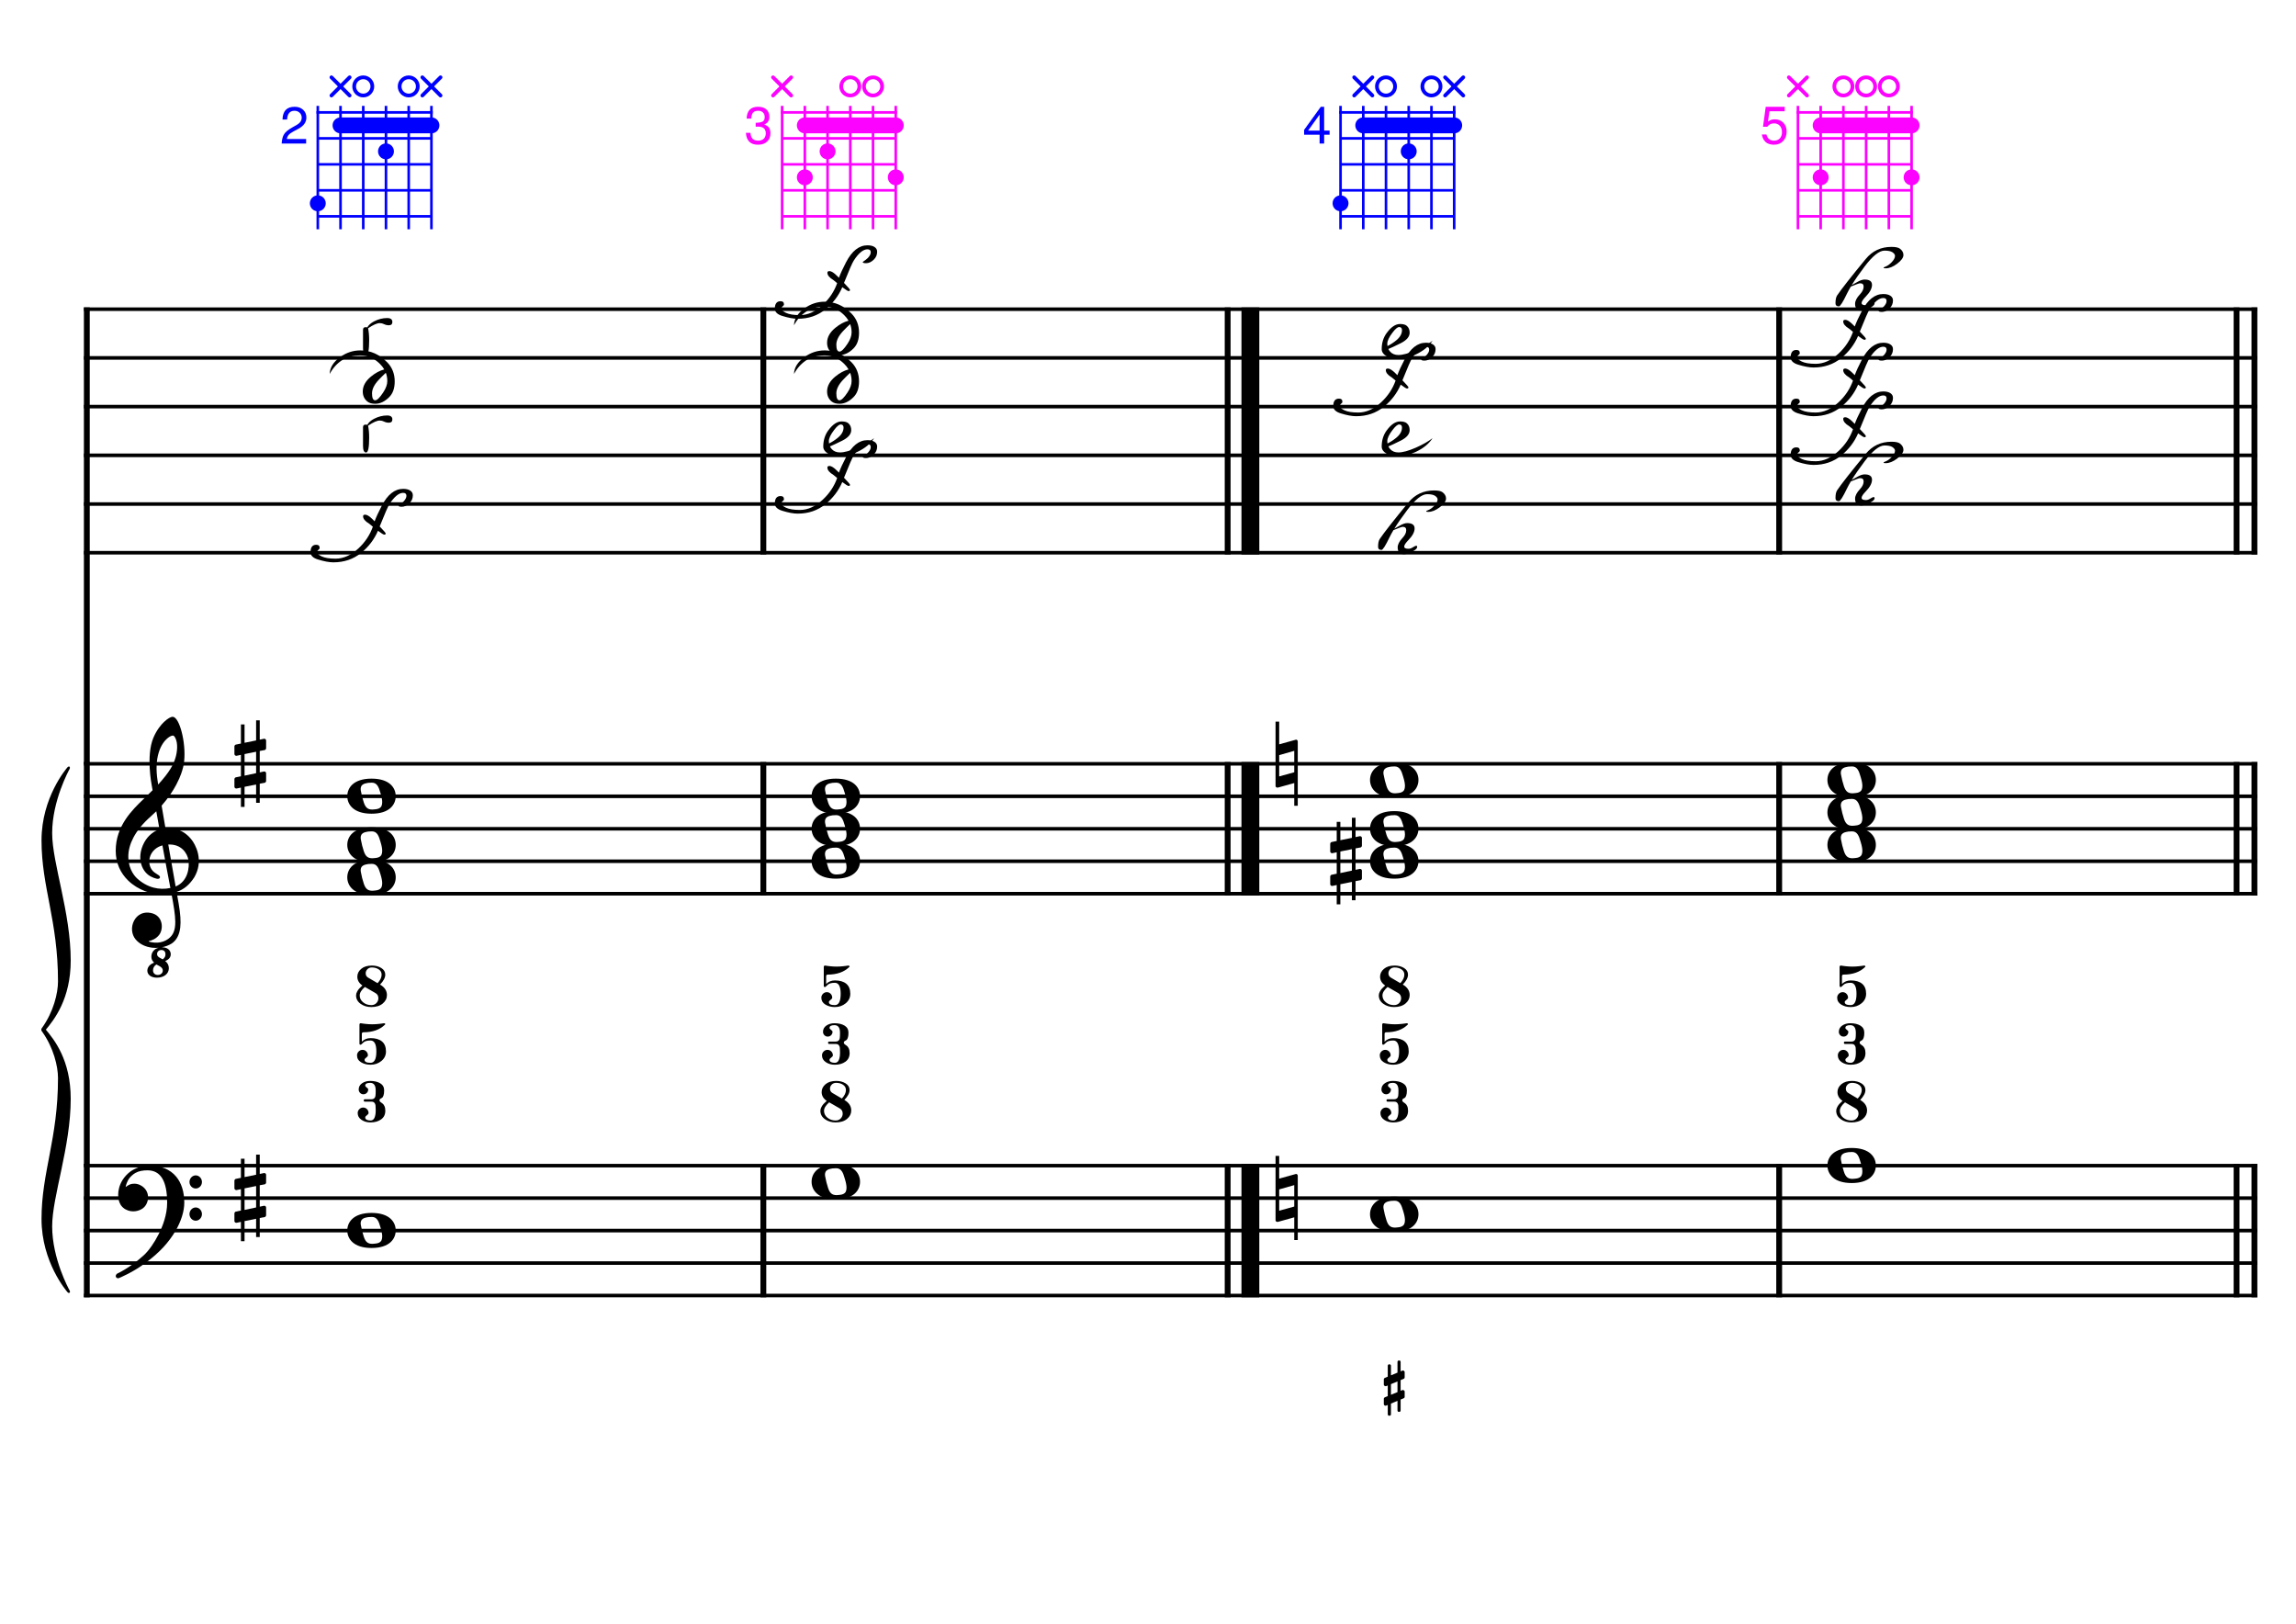 <?xml version="1.0" encoding="UTF-8" standalone="no"?>
<svg width="4209.44px" height="2976.38px" viewBox="0 0 4209.44 2976.38"
 xmlns="http://www.w3.org/2000/svg" xmlns:xlink="http://www.w3.org/1999/xlink" version="1.2" baseProfile="tiny">
<title>Accords (6)</title>
<desc>Generated by MuseScore 3.6.2</desc>
<polyline class="StaffLines" fill="none" stroke="#000000" stroke-width="6.55" stroke-linejoin="bevel" points="153.819,566.759 4138.58,566.759"/>
<polyline class="StaffLines" fill="none" stroke="#000000" stroke-width="6.55" stroke-linejoin="bevel" points="153.819,656.05 4138.58,656.05"/>
<polyline class="StaffLines" fill="none" stroke="#000000" stroke-width="6.55" stroke-linejoin="bevel" points="153.819,745.342 4138.58,745.342"/>
<polyline class="StaffLines" fill="none" stroke="#000000" stroke-width="6.55" stroke-linejoin="bevel" points="153.819,834.633 4138.58,834.633"/>
<polyline class="StaffLines" fill="none" stroke="#000000" stroke-width="6.55" stroke-linejoin="bevel" points="153.819,923.924 4138.58,923.924"/>
<polyline class="StaffLines" fill="none" stroke="#000000" stroke-width="6.55" stroke-linejoin="bevel" points="153.819,1013.22 4138.58,1013.22"/>
<polyline class="StaffLines" fill="none" stroke="#000000" stroke-width="6.55" stroke-linejoin="bevel" points="153.819,1400.14 4138.58,1400.14"/>
<polyline class="StaffLines" fill="none" stroke="#000000" stroke-width="6.55" stroke-linejoin="bevel" points="153.819,1459.67 4138.58,1459.67"/>
<polyline class="StaffLines" fill="none" stroke="#000000" stroke-width="6.55" stroke-linejoin="bevel" points="153.819,1519.2 4138.58,1519.2"/>
<polyline class="StaffLines" fill="none" stroke="#000000" stroke-width="6.55" stroke-linejoin="bevel" points="153.819,1578.73 4138.58,1578.73"/>
<polyline class="StaffLines" fill="none" stroke="#000000" stroke-width="6.55" stroke-linejoin="bevel" points="153.819,1638.26 4138.58,1638.26"/>
<polyline class="StaffLines" fill="none" stroke="#000000" stroke-width="6.55" stroke-linejoin="bevel" points="153.819,2136.69 4138.58,2136.69"/>
<polyline class="StaffLines" fill="none" stroke="#000000" stroke-width="6.55" stroke-linejoin="bevel" points="153.819,2196.22 4138.58,2196.22"/>
<polyline class="StaffLines" fill="none" stroke="#000000" stroke-width="6.55" stroke-linejoin="bevel" points="153.819,2255.75 4138.58,2255.75"/>
<polyline class="StaffLines" fill="none" stroke="#000000" stroke-width="6.55" stroke-linejoin="bevel" points="153.819,2315.27 4138.58,2315.27"/>
<polyline class="StaffLines" fill="none" stroke="#000000" stroke-width="6.55" stroke-linejoin="bevel" points="153.819,2374.8 4138.58,2374.8"/>
<polyline class="BarLine" fill="none" stroke="#000000" stroke-width="10.71" stroke-linejoin="bevel" points="159.176,2133.42 159.176,2378.08"/>
<polyline class="BarLine" fill="none" stroke="#000000" stroke-width="10.71" stroke-linejoin="bevel" points="1399.5,2133.42 1399.5,2378.08"/>
<polyline class="BarLine" fill="none" stroke="#000000" stroke-width="10.71" stroke-linejoin="bevel" points="2250.76,2133.42 2250.76,2378.08"/>
<polyline class="BarLine" fill="none" stroke="#000000" stroke-width="32.74" stroke-linejoin="bevel" points="2292.43,2133.42 2292.43,2378.08"/>
<polyline class="BarLine" fill="none" stroke="#000000" stroke-width="10.71" stroke-linejoin="bevel" points="3261.9,2133.42 3261.9,2378.08"/>
<polyline class="BarLine" fill="none" stroke="#000000" stroke-width="10.71" stroke-linejoin="bevel" points="4100.48,2133.42 4100.48,2378.08"/>
<polyline class="BarLine" fill="none" stroke="#000000" stroke-width="10.71" stroke-linejoin="bevel" points="4133.22,2133.42 4133.22,2378.08"/>
<polyline class="BarLine" fill="none" stroke="#000000" stroke-width="10.71" stroke-linejoin="bevel" points="159.176,1396.87 159.176,2136.69"/>
<polyline class="BarLine" fill="none" stroke="#000000" stroke-width="10.71" stroke-linejoin="bevel" points="1399.5,1396.87 1399.5,1641.53"/>
<polyline class="BarLine" fill="none" stroke="#000000" stroke-width="10.71" stroke-linejoin="bevel" points="2250.76,1396.87 2250.76,1641.53"/>
<polyline class="BarLine" fill="none" stroke="#000000" stroke-width="32.74" stroke-linejoin="bevel" points="2292.43,1396.87 2292.43,1641.53"/>
<polyline class="BarLine" fill="none" stroke="#000000" stroke-width="10.71" stroke-linejoin="bevel" points="3261.9,1396.87 3261.9,1641.53"/>
<polyline class="BarLine" fill="none" stroke="#000000" stroke-width="10.71" stroke-linejoin="bevel" points="4100.48,1396.87 4100.48,1641.53"/>
<polyline class="BarLine" fill="none" stroke="#000000" stroke-width="10.71" stroke-linejoin="bevel" points="4133.22,1396.87 4133.22,1641.53"/>
<polyline class="BarLine" fill="none" stroke="#000000" stroke-width="10.71" stroke-linejoin="bevel" points="159.176,563.485 159.176,1400.14"/>
<polyline class="BarLine" fill="none" stroke="#000000" stroke-width="10.71" stroke-linejoin="bevel" points="1399.5,563.485 1399.5,1016.49"/>
<polyline class="BarLine" fill="none" stroke="#000000" stroke-width="10.71" stroke-linejoin="bevel" points="2250.76,563.485 2250.76,1016.49"/>
<polyline class="BarLine" fill="none" stroke="#000000" stroke-width="32.74" stroke-linejoin="bevel" points="2292.43,563.485 2292.43,1016.49"/>
<polyline class="BarLine" fill="none" stroke="#000000" stroke-width="10.71" stroke-linejoin="bevel" points="3261.9,563.485 3261.9,1016.49"/>
<polyline class="BarLine" fill="none" stroke="#000000" stroke-width="10.71" stroke-linejoin="bevel" points="4100.48,563.485 4100.48,1016.49"/>
<polyline class="BarLine" fill="none" stroke="#000000" stroke-width="10.71" stroke-linejoin="bevel" points="4133.22,563.485 4133.22,1016.49"/>
<path class="Accidental" transform="matrix(2.381,0,0,2.381,2438.8,1578.73)" d="M23.3,-10.6 C23.9,-10.7 24.4,-11.4 24.4,-12 L24.4,-17.9 C24.4,-18.7 23.8,-19.3 23,-19.3 L22.8,-19.3 L19.5,-18.6 L19.5,-33.5 L16.7,-33.5 L16.7,-18 L7.8,-16.2 L7.8,-30.3 L5,-30.3 L5,-15.6 L1.1,-14.8 C0.5,-14.7 0,-14 0,-13.4 L0,-13.2 L0,-7.4 L0,-7.6 C0,-6.8 0.6,-6.2 1.4,-6.2 L1.7,-6.2 L5,-6.9 L5,9.6 L1.1,10.4 C0.5,10.5 0,11.2 0,11.8 L0,17.6 C0,18.4 0.6,19 1.4,19 L1.7,19 L5,18.3 L5,33.2 L7.8,33.2 L7.8,17.7 L16.7,15.9 L16.7,30 L19.5,30 L19.5,15.3 L23.3,14.6 C23.9,14.5 24.4,13.8 24.4,13.2 L24.4,7.3 C24.4,6.5 23.8,5.9 23,5.9 L22.8,5.9 L19.5,6.6 L19.5,-9.9 L23.3,-10.6 M7.8,9.1 L7.8,-7.5 L16.7,-9.3 L16.7,7.2 L7.8,9.1 "/>
<path class="Note" transform="matrix(2.381,0,0,2.381,636.699,2255.75)" d="M18.7,-13.6 C4.9,-13.6 0,-6.6 0,-0.1 C0,6.4 4.9,13.4 18.7,13.4 C32.5,13.4 37.3,6.4 37.3,-0.1 C37.3,-6.6 32.5,-13.6 18.7,-13.6 M10.4,-4.5 C10.3,-4.9 10.3,-5.3 10.3,-5.7 C10.3,-6.5 10.5,-7.3 10.9,-8 C11.6,-9 12.8,-9.7 14.3,-10 C15.6,-10.3 16.3,-10.5 18.9,-10.5 L19,-10.5 C23,-10.5 24.3,-6.8 25.4,-3 L25.7,-2 C26.5,0.6 26.9,2.8 26.9,4.5 C26.9,5.7 26.7,6.8 26.3,7.6 C25.7,8.7 24.7,9.4 23,9.8 C22.1,10 20.6,10.1 20.6,10.1 C20.1,10.1 19.7,10.2 19.3,10.2 C16.1,10.2 14.1,9 12.7,4.7 C11.5,1 11.3,-0.1 10.4,-4.5"/>
<path class="Note" transform="matrix(2.381,0,0,2.381,1487.96,2166.46)" d="M18.7,-13.6 C4.9,-13.6 0,-6.6 0,-0.1 C0,6.4 4.9,13.4 18.7,13.4 C32.5,13.4 37.3,6.4 37.3,-0.1 C37.3,-6.6 32.5,-13.6 18.7,-13.6 M10.4,-4.5 C10.3,-4.9 10.3,-5.3 10.3,-5.7 C10.3,-6.5 10.5,-7.3 10.9,-8 C11.6,-9 12.8,-9.7 14.3,-10 C15.6,-10.3 16.3,-10.5 18.9,-10.5 L19,-10.5 C23,-10.5 24.3,-6.8 25.4,-3 L25.7,-2 C26.5,0.6 26.9,2.8 26.9,4.5 C26.9,5.7 26.7,6.8 26.3,7.6 C25.7,8.7 24.7,9.4 23,9.8 C22.1,10 20.6,10.1 20.6,10.1 C20.1,10.1 19.7,10.2 19.3,10.2 C16.1,10.2 14.1,9 12.7,4.7 C11.5,1 11.3,-0.1 10.4,-4.5"/>
<path class="Note" transform="matrix(2.381,0,0,2.381,2511.77,2225.98)" d="M18.7,-13.6 C4.9,-13.6 0,-6.6 0,-0.1 C0,6.4 4.9,13.4 18.7,13.4 C32.5,13.4 37.3,6.4 37.3,-0.1 C37.3,-6.6 32.5,-13.6 18.7,-13.6 M10.4,-4.5 C10.3,-4.9 10.3,-5.3 10.3,-5.7 C10.3,-6.5 10.5,-7.3 10.9,-8 C11.6,-9 12.8,-9.7 14.3,-10 C15.6,-10.3 16.3,-10.5 18.9,-10.5 L19,-10.5 C23,-10.5 24.3,-6.8 25.4,-3 L25.7,-2 C26.5,0.6 26.9,2.8 26.9,4.5 C26.9,5.7 26.7,6.8 26.3,7.6 C25.7,8.7 24.7,9.4 23,9.8 C22.1,10 20.6,10.1 20.6,10.1 C20.1,10.1 19.7,10.2 19.3,10.2 C16.1,10.2 14.1,9 12.7,4.7 C11.5,1 11.3,-0.1 10.4,-4.5"/>
<path class="Note" transform="matrix(2.381,0,0,2.381,3350.36,2136.69)" d="M18.7,-13.6 C4.9,-13.6 0,-6.6 0,-0.1 C0,6.4 4.9,13.4 18.7,13.4 C32.5,13.4 37.3,6.4 37.3,-0.1 C37.3,-6.6 32.5,-13.6 18.7,-13.6 M10.4,-4.5 C10.3,-4.9 10.3,-5.3 10.3,-5.7 C10.3,-6.5 10.5,-7.3 10.9,-8 C11.6,-9 12.8,-9.7 14.3,-10 C15.6,-10.3 16.3,-10.5 18.9,-10.5 L19,-10.5 C23,-10.5 24.3,-6.8 25.4,-3 L25.7,-2 C26.5,0.6 26.9,2.8 26.9,4.5 C26.9,5.7 26.7,6.8 26.3,7.6 C25.7,8.7 24.7,9.4 23,9.8 C22.1,10 20.6,10.1 20.6,10.1 C20.1,10.1 19.7,10.2 19.3,10.2 C16.1,10.2 14.1,9 12.7,4.7 C11.5,1 11.3,-0.1 10.4,-4.5"/>
<path class="Note" transform="matrix(2.381,0,0,2.381,636.699,1608.49)" d="M18.7,-13.6 C4.9,-13.6 0,-6.6 0,-0.1 C0,6.4 4.9,13.4 18.7,13.4 C32.5,13.4 37.3,6.4 37.3,-0.1 C37.3,-6.6 32.5,-13.6 18.7,-13.6 M10.4,-4.5 C10.3,-4.9 10.3,-5.3 10.3,-5.7 C10.3,-6.5 10.5,-7.3 10.9,-8 C11.6,-9 12.8,-9.7 14.3,-10 C15.6,-10.3 16.3,-10.5 18.9,-10.5 L19,-10.5 C23,-10.5 24.3,-6.8 25.4,-3 L25.7,-2 C26.5,0.6 26.9,2.8 26.9,4.5 C26.9,5.7 26.7,6.8 26.3,7.6 C25.7,8.7 24.7,9.4 23,9.8 C22.1,10 20.6,10.1 20.6,10.1 C20.1,10.1 19.7,10.2 19.3,10.2 C16.1,10.2 14.1,9 12.7,4.7 C11.5,1 11.3,-0.1 10.4,-4.5"/>
<path class="Note" transform="matrix(2.381,0,0,2.381,636.699,1548.96)" d="M18.7,-13.6 C4.9,-13.6 0,-6.6 0,-0.1 C0,6.4 4.9,13.4 18.7,13.4 C32.5,13.4 37.3,6.4 37.3,-0.1 C37.3,-6.6 32.5,-13.6 18.7,-13.6 M10.4,-4.5 C10.3,-4.9 10.3,-5.3 10.3,-5.7 C10.3,-6.5 10.5,-7.3 10.9,-8 C11.6,-9 12.8,-9.7 14.3,-10 C15.6,-10.3 16.3,-10.5 18.9,-10.5 L19,-10.5 C23,-10.5 24.3,-6.8 25.4,-3 L25.7,-2 C26.5,0.6 26.9,2.8 26.9,4.5 C26.9,5.7 26.7,6.8 26.3,7.6 C25.7,8.7 24.7,9.4 23,9.8 C22.1,10 20.6,10.1 20.6,10.1 C20.1,10.1 19.7,10.2 19.3,10.2 C16.1,10.2 14.1,9 12.7,4.7 C11.5,1 11.3,-0.1 10.4,-4.5"/>
<path class="Note" transform="matrix(2.381,0,0,2.381,636.699,1459.67)" d="M18.7,-13.6 C4.9,-13.6 0,-6.6 0,-0.1 C0,6.4 4.9,13.4 18.7,13.4 C32.5,13.4 37.3,6.4 37.3,-0.1 C37.3,-6.6 32.5,-13.6 18.7,-13.6 M10.4,-4.5 C10.3,-4.9 10.3,-5.3 10.3,-5.7 C10.3,-6.5 10.5,-7.3 10.9,-8 C11.6,-9 12.8,-9.7 14.3,-10 C15.6,-10.3 16.3,-10.5 18.9,-10.5 L19,-10.5 C23,-10.5 24.3,-6.8 25.4,-3 L25.7,-2 C26.5,0.6 26.9,2.8 26.9,4.5 C26.9,5.7 26.7,6.8 26.3,7.6 C25.7,8.7 24.7,9.4 23,9.8 C22.1,10 20.6,10.1 20.6,10.1 C20.1,10.1 19.7,10.2 19.3,10.2 C16.1,10.2 14.1,9 12.7,4.7 C11.5,1 11.3,-0.1 10.4,-4.5"/>
<path class="Note" transform="matrix(2.381,0,0,2.381,1487.96,1578.73)" d="M18.7,-13.6 C4.9,-13.6 0,-6.6 0,-0.1 C0,6.4 4.9,13.4 18.7,13.4 C32.5,13.4 37.3,6.4 37.3,-0.1 C37.3,-6.6 32.5,-13.6 18.7,-13.6 M10.4,-4.5 C10.3,-4.9 10.3,-5.3 10.3,-5.7 C10.3,-6.5 10.5,-7.3 10.9,-8 C11.6,-9 12.8,-9.7 14.3,-10 C15.6,-10.3 16.3,-10.5 18.9,-10.5 L19,-10.5 C23,-10.5 24.3,-6.8 25.4,-3 L25.7,-2 C26.5,0.6 26.9,2.8 26.9,4.5 C26.9,5.7 26.7,6.8 26.3,7.6 C25.7,8.7 24.7,9.4 23,9.8 C22.1,10 20.6,10.1 20.6,10.1 C20.1,10.1 19.7,10.2 19.3,10.2 C16.1,10.2 14.1,9 12.7,4.7 C11.5,1 11.3,-0.1 10.4,-4.5"/>
<path class="Note" transform="matrix(2.381,0,0,2.381,1487.96,1519.2)" d="M18.7,-13.6 C4.9,-13.6 0,-6.6 0,-0.1 C0,6.4 4.9,13.4 18.7,13.4 C32.5,13.4 37.3,6.4 37.3,-0.1 C37.3,-6.6 32.5,-13.6 18.7,-13.6 M10.4,-4.5 C10.3,-4.9 10.3,-5.3 10.3,-5.7 C10.3,-6.5 10.5,-7.3 10.9,-8 C11.6,-9 12.8,-9.7 14.3,-10 C15.6,-10.3 16.3,-10.5 18.9,-10.5 L19,-10.5 C23,-10.5 24.3,-6.8 25.4,-3 L25.7,-2 C26.5,0.6 26.9,2.8 26.9,4.5 C26.9,5.7 26.7,6.8 26.3,7.6 C25.7,8.7 24.7,9.4 23,9.8 C22.1,10 20.6,10.1 20.6,10.1 C20.1,10.1 19.7,10.2 19.3,10.2 C16.1,10.2 14.1,9 12.7,4.7 C11.5,1 11.3,-0.1 10.4,-4.5"/>
<path class="Note" transform="matrix(2.381,0,0,2.381,1487.96,1459.67)" d="M18.7,-13.6 C4.9,-13.6 0,-6.6 0,-0.1 C0,6.4 4.9,13.4 18.7,13.4 C32.5,13.4 37.3,6.4 37.3,-0.1 C37.3,-6.6 32.5,-13.6 18.7,-13.6 M10.4,-4.5 C10.3,-4.9 10.3,-5.3 10.3,-5.7 C10.3,-6.5 10.5,-7.3 10.9,-8 C11.6,-9 12.8,-9.7 14.3,-10 C15.6,-10.3 16.3,-10.5 18.9,-10.5 L19,-10.5 C23,-10.5 24.3,-6.8 25.4,-3 L25.7,-2 C26.5,0.6 26.9,2.8 26.9,4.5 C26.9,5.7 26.7,6.8 26.3,7.6 C25.7,8.7 24.7,9.4 23,9.8 C22.1,10 20.6,10.1 20.6,10.1 C20.1,10.1 19.7,10.2 19.3,10.2 C16.1,10.2 14.1,9 12.7,4.7 C11.5,1 11.3,-0.1 10.4,-4.5"/>
<path class="Note" transform="matrix(2.381,0,0,2.381,2511.77,1578.73)" d="M18.7,-13.6 C4.9,-13.6 0,-6.6 0,-0.1 C0,6.4 4.9,13.4 18.7,13.4 C32.5,13.4 37.3,6.4 37.3,-0.1 C37.3,-6.6 32.5,-13.6 18.7,-13.6 M10.4,-4.5 C10.3,-4.9 10.3,-5.3 10.3,-5.7 C10.3,-6.5 10.5,-7.3 10.9,-8 C11.6,-9 12.8,-9.7 14.3,-10 C15.6,-10.3 16.3,-10.5 18.9,-10.5 L19,-10.5 C23,-10.5 24.3,-6.8 25.4,-3 L25.7,-2 C26.5,0.6 26.9,2.8 26.9,4.5 C26.9,5.7 26.7,6.8 26.3,7.6 C25.7,8.7 24.7,9.4 23,9.8 C22.1,10 20.6,10.1 20.6,10.1 C20.1,10.1 19.7,10.2 19.3,10.2 C16.1,10.2 14.1,9 12.7,4.7 C11.5,1 11.3,-0.1 10.4,-4.5"/>
<path class="Note" transform="matrix(2.381,0,0,2.381,2511.77,1519.2)" d="M18.7,-13.6 C4.9,-13.6 0,-6.6 0,-0.1 C0,6.4 4.9,13.4 18.7,13.4 C32.5,13.4 37.3,6.4 37.3,-0.1 C37.3,-6.6 32.5,-13.6 18.7,-13.6 M10.4,-4.5 C10.3,-4.9 10.3,-5.3 10.3,-5.7 C10.3,-6.5 10.5,-7.3 10.9,-8 C11.6,-9 12.8,-9.7 14.3,-10 C15.6,-10.3 16.3,-10.5 18.9,-10.5 L19,-10.5 C23,-10.5 24.3,-6.8 25.4,-3 L25.7,-2 C26.5,0.6 26.9,2.8 26.9,4.5 C26.9,5.7 26.7,6.8 26.3,7.6 C25.7,8.7 24.7,9.4 23,9.8 C22.1,10 20.6,10.1 20.6,10.1 C20.1,10.1 19.7,10.2 19.3,10.2 C16.1,10.2 14.1,9 12.7,4.7 C11.5,1 11.3,-0.1 10.4,-4.5"/>
<path class="Note" transform="matrix(2.381,0,0,2.381,2511.77,1429.91)" d="M18.7,-13.6 C4.9,-13.6 0,-6.6 0,-0.1 C0,6.4 4.9,13.4 18.7,13.4 C32.5,13.4 37.3,6.4 37.3,-0.1 C37.3,-6.6 32.5,-13.6 18.7,-13.6 M10.4,-4.5 C10.3,-4.9 10.3,-5.3 10.3,-5.7 C10.3,-6.5 10.5,-7.3 10.9,-8 C11.6,-9 12.8,-9.7 14.3,-10 C15.6,-10.3 16.3,-10.5 18.9,-10.5 L19,-10.5 C23,-10.5 24.3,-6.8 25.4,-3 L25.7,-2 C26.5,0.6 26.9,2.8 26.9,4.5 C26.9,5.7 26.7,6.8 26.3,7.6 C25.7,8.7 24.7,9.4 23,9.8 C22.1,10 20.6,10.1 20.6,10.1 C20.1,10.1 19.7,10.2 19.3,10.2 C16.1,10.2 14.1,9 12.7,4.7 C11.5,1 11.3,-0.1 10.4,-4.5"/>
<path class="Note" transform="matrix(2.381,0,0,2.381,3350.36,1548.96)" d="M18.7,-13.6 C4.9,-13.6 0,-6.6 0,-0.1 C0,6.4 4.9,13.4 18.7,13.4 C32.5,13.4 37.3,6.4 37.3,-0.1 C37.3,-6.6 32.5,-13.6 18.7,-13.6 M10.4,-4.5 C10.3,-4.9 10.3,-5.3 10.3,-5.7 C10.3,-6.5 10.5,-7.3 10.9,-8 C11.6,-9 12.8,-9.7 14.3,-10 C15.6,-10.3 16.3,-10.5 18.9,-10.5 L19,-10.5 C23,-10.5 24.3,-6.8 25.4,-3 L25.7,-2 C26.5,0.6 26.9,2.8 26.9,4.5 C26.9,5.7 26.7,6.8 26.3,7.6 C25.7,8.7 24.7,9.4 23,9.8 C22.1,10 20.6,10.1 20.6,10.1 C20.1,10.1 19.7,10.2 19.3,10.2 C16.1,10.2 14.1,9 12.7,4.7 C11.5,1 11.3,-0.1 10.4,-4.5"/>
<path class="Note" transform="matrix(2.381,0,0,2.381,3350.36,1489.44)" d="M18.7,-13.6 C4.9,-13.6 0,-6.6 0,-0.1 C0,6.4 4.9,13.4 18.7,13.4 C32.5,13.4 37.3,6.4 37.3,-0.1 C37.3,-6.6 32.5,-13.6 18.7,-13.6 M10.4,-4.5 C10.3,-4.9 10.3,-5.3 10.3,-5.7 C10.3,-6.5 10.5,-7.3 10.9,-8 C11.6,-9 12.8,-9.7 14.3,-10 C15.6,-10.3 16.3,-10.5 18.9,-10.5 L19,-10.5 C23,-10.5 24.3,-6.8 25.4,-3 L25.7,-2 C26.5,0.6 26.9,2.8 26.9,4.5 C26.9,5.7 26.7,6.8 26.3,7.6 C25.7,8.7 24.7,9.4 23,9.8 C22.1,10 20.6,10.1 20.6,10.1 C20.1,10.1 19.7,10.2 19.3,10.2 C16.1,10.2 14.1,9 12.7,4.7 C11.5,1 11.3,-0.1 10.4,-4.5"/>
<path class="Note" transform="matrix(2.381,0,0,2.381,3350.36,1429.91)" d="M18.7,-13.6 C4.9,-13.6 0,-6.6 0,-0.1 C0,6.4 4.9,13.4 18.7,13.4 C32.5,13.4 37.3,6.4 37.3,-0.1 C37.3,-6.6 32.5,-13.6 18.7,-13.6 M10.4,-4.5 C10.3,-4.9 10.3,-5.3 10.3,-5.7 C10.3,-6.5 10.5,-7.3 10.9,-8 C11.6,-9 12.8,-9.7 14.3,-10 C15.6,-10.3 16.3,-10.5 18.9,-10.5 L19,-10.5 C23,-10.5 24.3,-6.8 25.4,-3 L25.7,-2 C26.5,0.6 26.9,2.8 26.9,4.5 C26.9,5.7 26.7,6.8 26.3,7.6 C25.7,8.7 24.7,9.4 23,9.8 C22.1,10 20.6,10.1 20.6,10.1 C20.1,10.1 19.7,10.2 19.3,10.2 C16.1,10.2 14.1,9 12.7,4.7 C11.5,1 11.3,-0.1 10.4,-4.5"/>
<path class="Note" d="M730.393,926.687 C734.732,923.743 737.869,921.302 739.806,919.365 C743.37,915.569 745.152,912.083 745.152,908.906 C745.152,905.265 743.138,903.444 739.109,903.444 C731.284,903.444 722.917,910.34 714.007,924.13 C711.296,928.313 705.33,941.949 696.111,965.036 C703.471,972.629 707.151,976.928 707.151,977.936 C707.151,979.33 706.26,980.027 704.478,980.027 C703.084,980.027 699.249,977.664 692.973,972.938 C686.156,988.821 675.813,1002.38 661.945,1013.61 C647.767,1025.08 630.839,1030.81 611.161,1030.81 C603.646,1030.81 594.233,1029.07 582.921,1025.58 C573.857,1022.79 569.325,1018.34 569.325,1012.22 C569.325,1003.15 572.811,998.621 579.784,998.621 C583.967,998.621 586.059,1000.56 586.059,1004.43 C586.059,1005.67 585.091,1006.99 583.154,1008.38 C582.147,1009.08 581.643,1010.44 581.643,1012.45 C581.643,1014.85 584.316,1017.33 589.662,1019.89 C595.472,1022.68 603.994,1024.07 615.228,1024.07 C629.716,1024.07 643.7,1017.8 657.18,1005.25 C669.421,993.856 678.214,980.608 683.56,965.501 C681.468,963.797 679.222,961.937 676.82,959.923 C669.382,955.507 665.664,950.975 665.664,946.326 C665.664,944.389 666.942,943.421 669.499,943.421 C672.907,943.421 677.517,946.326 683.328,952.137 C684.567,953.376 685.729,954.538 686.814,955.623 C689.526,948.186 693.864,938.734 699.83,927.268 C710.599,906.505 723.692,896.123 739.109,896.123 C744.61,896.123 748.948,897.169 752.125,899.261 C755.301,901.353 756.889,904.219 756.889,907.86 C756.889,913.671 754.759,918.59 750.498,922.619 C746.082,926.803 741.472,928.895 736.669,928.895 C732.485,928.895 730.393,928.159 730.393,926.687"/>
<path class="Note" d="M671.242,650.869 C667.446,650.869 665.547,646.801 665.547,638.667 L665.547,604.617 C665.547,601.363 667.136,599.736 670.312,599.736 C671.707,599.736 672.753,599.852 673.45,600.085 C675.929,595.746 679.996,592.105 685.652,589.161 C693.554,585.055 701.573,583.002 709.708,583.002 C716.138,583.002 719.353,585.403 719.353,590.207 C719.353,594.235 717.184,596.25 712.845,596.25 C709.746,596.25 706.802,595.552 704.013,594.158 C701.534,592.918 698.9,592.299 696.111,592.299 C691.308,592.299 684.219,595.436 674.844,601.712 C676.161,607.987 676.82,615.308 676.82,623.675 C676.82,641.804 674.961,650.869 671.242,650.869"/>
<path class="Note" d="M671.242,829.452 C667.446,829.452 665.547,825.384 665.547,817.249 L665.547,783.2 C665.547,779.946 667.136,778.319 670.312,778.319 C671.707,778.319 672.753,778.435 673.45,778.667 C675.929,774.329 679.996,770.688 685.652,767.743 C693.554,763.637 701.573,761.584 709.708,761.584 C716.138,761.584 719.353,763.986 719.353,768.789 C719.353,772.818 717.184,774.832 712.845,774.832 C709.746,774.832 706.802,774.135 704.013,772.741 C701.534,771.501 698.9,770.881 696.111,770.881 C691.308,770.881 684.219,774.019 674.844,780.294 C676.161,786.57 676.82,793.891 676.82,802.258 C676.82,820.387 674.961,829.452 671.242,829.452"/>
<path class="Note" d="M604.43,685.541 C604.739,673.842 611.209,663.461 623.837,654.396 C635.07,646.339 647.35,642.311 660.676,642.311 C679.347,642.311 695.81,649.632 710.065,664.274 C719.13,673.649 723.662,685.27 723.662,699.138 C723.662,711.611 720.331,721.179 713.668,727.842 C705.533,736.054 696.933,740.16 687.869,740.16 C681.671,740.16 676.868,738.766 673.459,735.977 C667.881,731.406 665.092,725.285 665.092,717.615 C665.092,707.699 670.05,698.634 679.967,690.422 C688.101,683.682 696.275,679.266 704.487,677.174 C702.318,673.455 699.568,669.969 696.236,666.715 C685.855,656.566 674.079,651.491 660.908,651.491 C647.195,651.491 635.845,654.474 626.858,660.439 C617.561,666.56 610.085,674.927 604.43,685.541 M707.392,683.333 C703.131,687.284 698.87,691.507 694.609,696 C686.242,704.832 682.058,713.199 682.058,721.102 C682.058,729.546 683.995,733.769 687.869,733.769 C691.355,733.769 696.236,729.004 702.512,719.475 C707.547,711.882 710.065,704.91 710.065,698.557 C710.065,693.133 709.174,688.059 707.392,683.333"/>
<path class="Note" d="M1455.69,596.25 C1456,584.551 1462.47,574.17 1475.1,565.105 C1486.33,557.048 1498.61,553.019 1511.94,553.019 C1530.61,553.019 1547.07,560.341 1561.33,574.983 C1570.39,584.357 1574.93,595.979 1574.93,609.846 C1574.93,622.32 1571.59,631.888 1564.93,638.55 C1556.8,646.763 1548.2,650.869 1539.13,650.869 C1532.94,650.869 1528.13,649.474 1524.72,646.685 C1519.15,642.114 1516.36,635.994 1516.36,628.324 C1516.36,618.407 1521.31,609.343 1531.23,601.131 C1539.37,594.39 1547.54,589.974 1555.75,587.883 C1553.58,584.164 1550.83,580.677 1547.5,577.424 C1537.12,567.274 1525.34,562.2 1512.17,562.2 C1498.46,562.2 1487.11,565.183 1478.12,571.148 C1468.83,577.269 1461.35,585.636 1455.69,596.25 M1558.66,594.042 C1554.4,597.993 1550.13,602.215 1545.87,606.709 C1537.51,615.541 1533.32,623.908 1533.32,631.81 C1533.32,640.255 1535.26,644.477 1539.13,644.477 C1542.62,644.477 1547.5,639.713 1553.78,630.183 C1558.81,622.591 1561.33,615.618 1561.33,609.265 C1561.33,603.842 1560.44,598.768 1558.66,594.042"/>
<path class="Note" d="M1581.66,837.395 C1586,834.451 1589.13,832.011 1591.07,830.074 C1594.63,826.278 1596.42,822.791 1596.42,819.615 C1596.42,815.974 1594.4,814.153 1590.37,814.153 C1582.55,814.153 1574.18,821.048 1565.27,834.839 C1562.56,839.022 1556.59,852.658 1547.38,875.745 C1554.74,883.337 1558.42,887.637 1558.42,888.644 C1558.42,890.039 1557.52,890.736 1555.74,890.736 C1554.35,890.736 1550.51,888.373 1544.24,883.647 C1537.42,899.529 1527.08,913.087 1513.21,924.321 C1499.03,935.787 1482.1,941.52 1462.43,941.52 C1454.91,941.52 1445.5,939.777 1434.19,936.291 C1425.12,933.502 1420.59,929.047 1420.59,922.926 C1420.59,913.862 1424.08,909.33 1431.05,909.33 C1435.23,909.33 1437.32,911.267 1437.32,915.14 C1437.32,916.38 1436.36,917.697 1434.42,919.091 C1433.41,919.789 1432.91,921.145 1432.91,923.159 C1432.91,925.561 1435.58,928.04 1440.93,930.596 C1446.74,933.385 1455.26,934.78 1466.49,934.78 C1480.98,934.78 1494.96,928.505 1508.44,915.954 C1520.69,904.565 1529.48,891.317 1534.82,876.21 C1532.73,874.505 1530.49,872.646 1528.08,870.632 C1520.65,866.216 1516.93,861.683 1516.93,857.035 C1516.93,855.098 1518.21,854.13 1520.76,854.13 C1524.17,854.13 1528.78,857.035 1534.59,862.845 C1535.83,864.085 1536.99,865.247 1538.08,866.332 C1540.79,858.894 1545.13,849.442 1551.09,837.976 C1561.86,817.213 1574.96,806.832 1590.37,806.832 C1595.87,806.832 1600.21,807.878 1603.39,809.969 C1606.57,812.061 1608.15,814.928 1608.15,818.569 C1608.15,824.38 1606.02,829.299 1601.76,833.328 C1597.35,837.511 1592.74,839.603 1587.93,839.603 C1583.75,839.603 1581.66,838.867 1581.66,837.395"/>
<path class="Note" d="M1602.58,803.188 C1596.22,813.182 1586.19,821.472 1572.48,828.057 C1560.55,833.79 1549.39,836.657 1539.01,836.657 C1530.72,836.657 1523.82,834.991 1518.32,831.66 C1512.36,828.018 1509.37,823.68 1509.37,818.644 C1509.37,807.255 1512.36,797.455 1518.32,789.243 C1526.46,778.086 1534.67,772.508 1542.96,772.508 C1548.85,772.508 1553.03,773.67 1555.51,775.994 C1558.92,779.016 1560.62,783.161 1560.62,788.429 C1560.62,795.867 1555.08,802.336 1544.01,807.836 C1533.24,813.182 1525.76,816.668 1521.58,818.295 C1522.51,820.232 1523.71,821.975 1525.18,823.525 C1528.82,827.398 1533.78,829.335 1540.05,829.335 C1547.96,829.335 1558.57,826.43 1571.9,820.619 C1584.68,814.964 1594.91,809.153 1602.58,803.188 M1519.95,812.95 C1525.76,810.006 1531.07,806.558 1535.87,802.607 C1543,796.796 1546.56,790.521 1546.56,783.781 C1546.56,779.984 1544.82,778.086 1541.33,778.086 C1538.39,778.086 1534.36,781.456 1529.25,788.197 C1522.82,796.564 1519.6,803.382 1519.6,808.65 C1519.6,810.122 1519.72,811.555 1519.95,812.95"/>
<path class="Note" d="M1455.69,685.541 C1456,673.842 1462.47,663.461 1475.1,654.396 C1486.33,646.339 1498.61,642.311 1511.94,642.311 C1530.61,642.311 1547.07,649.632 1561.33,664.274 C1570.39,673.649 1574.93,685.27 1574.93,699.138 C1574.93,711.611 1571.59,721.179 1564.93,727.842 C1556.8,736.054 1548.2,740.16 1539.13,740.16 C1532.94,740.16 1528.13,738.766 1524.72,735.977 C1519.15,731.406 1516.36,725.285 1516.36,717.615 C1516.36,707.699 1521.31,698.634 1531.23,690.422 C1539.37,683.682 1547.54,679.266 1555.75,677.174 C1553.58,673.455 1550.83,669.969 1547.5,666.715 C1537.12,656.566 1525.34,651.491 1512.17,651.491 C1498.46,651.491 1487.11,654.474 1478.12,660.439 C1468.83,666.56 1461.35,674.927 1455.69,685.541 M1558.66,683.333 C1554.4,687.284 1550.13,691.507 1545.87,696 C1537.51,704.832 1533.32,713.199 1533.32,721.102 C1533.32,729.546 1535.26,733.769 1539.13,733.769 C1542.62,733.769 1547.5,729.004 1553.78,719.475 C1558.81,711.882 1561.33,704.91 1561.33,698.557 C1561.33,693.133 1560.44,688.059 1558.66,683.333"/>
<path class="Note" d="M1581.66,480.23 C1586,477.286 1589.13,474.845 1591.07,472.909 C1594.63,469.112 1596.42,465.626 1596.42,462.45 C1596.42,458.808 1594.4,456.988 1590.37,456.988 C1582.55,456.988 1574.18,463.883 1565.27,477.673 C1562.56,481.857 1556.59,495.492 1547.38,518.579 C1554.74,526.172 1558.42,530.472 1558.42,531.479 C1558.42,532.873 1557.52,533.571 1555.74,533.571 C1554.35,533.571 1550.51,531.208 1544.24,526.482 C1537.42,542.364 1527.08,555.922 1513.21,567.156 C1499.03,578.622 1482.1,584.355 1462.43,584.355 C1454.91,584.355 1445.5,582.612 1434.19,579.125 C1425.12,576.336 1420.59,571.882 1420.59,565.761 C1420.59,556.697 1424.08,552.164 1431.05,552.164 C1435.23,552.164 1437.32,554.101 1437.32,557.975 C1437.32,559.215 1436.36,560.532 1434.42,561.926 C1433.41,562.623 1432.91,563.979 1432.91,565.994 C1432.91,568.395 1435.58,570.874 1440.93,573.431 C1446.74,576.22 1455.26,577.615 1466.49,577.615 C1480.98,577.615 1494.96,571.339 1508.44,558.788 C1520.69,547.4 1529.48,534.152 1534.82,519.044 C1532.73,517.34 1530.49,515.48 1528.08,513.466 C1520.65,509.05 1516.93,504.518 1516.93,499.869 C1516.93,497.933 1518.21,496.964 1520.76,496.964 C1524.17,496.964 1528.78,499.869 1534.59,505.68 C1535.83,506.92 1536.99,508.082 1538.08,509.166 C1540.79,501.729 1545.13,492.277 1551.09,480.811 C1561.86,460.048 1574.96,449.666 1590.37,449.666 C1595.87,449.666 1600.21,450.712 1603.39,452.804 C1606.57,454.896 1608.15,457.762 1608.15,461.404 C1608.15,467.214 1606.02,472.134 1601.76,476.162 C1597.35,480.346 1592.74,482.438 1587.93,482.438 C1583.75,482.438 1581.66,481.702 1581.66,480.23"/>
<path class="Note" d="M2532.84,1008.03 C2528.65,1008.03 2526.56,1006.14 2526.56,1002.34 C2526.56,995.91 2527.53,991.184 2529.47,988.162 C2537.52,976.231 2555.03,953.919 2581.99,921.225 C2594.16,906.427 2609.85,899.028 2629.06,899.028 C2636.5,899.028 2641.65,900.074 2644.52,902.166 C2648.93,905.42 2651.14,909.332 2651.14,913.903 C2651.14,918.707 2647.27,924.052 2639.52,929.94 C2632.16,935.519 2625.19,938.308 2618.6,938.308 C2616.04,938.308 2614.77,938.036 2614.77,937.494 C2614.77,936.719 2616,935.906 2618.48,935.054 C2621.82,933.814 2625.38,931.296 2629.18,927.5 C2633.51,923.084 2635.68,919.094 2635.68,915.53 C2635.68,913.129 2634.02,910.843 2630.69,908.674 C2627.74,906.814 2622.98,905.885 2616.39,905.885 C2606.79,905.885 2594.66,915.569 2580.02,934.938 C2570.26,947.876 2562.35,959.264 2556.31,969.104 C2559.25,967.477 2562.78,965.501 2566.89,963.177 C2571.92,960.31 2576.26,958.877 2579.9,958.877 C2588.97,958.877 2593.5,962.131 2593.5,968.639 C2593.5,975.069 2589.78,982.119 2582.34,989.789 C2577.07,995.212 2574.44,999.241 2574.44,1001.88 C2574.44,1004.59 2577.07,1005.94 2582.34,1005.94 C2584.98,1005.94 2587.69,1005.01 2590.48,1003.15 C2593.27,1001.37 2595.32,1000.48 2596.64,1000.48 C2597.72,1000.48 2598.26,1001.18 2598.26,1002.57 C2598.26,1004.82 2596.09,1007.18 2591.76,1009.66 C2584.47,1013.84 2578.62,1015.94 2574.21,1015.94 C2566.38,1015.94 2562.47,1011.75 2562.47,1003.39 C2562.47,998.118 2565.49,992.268 2571.53,985.838 C2575.95,981.112 2578.16,976.425 2578.16,971.776 C2578.16,967.748 2575.99,965.733 2571.65,965.733 C2569.95,965.733 2564.29,967.748 2554.68,971.776 C2551.82,976.58 2549.42,980.996 2547.48,985.024 C2540.12,1000.36 2535.24,1008.03 2532.84,1008.03"/>
<path class="Note" d="M2626.39,624.605 C2620.03,634.599 2610,642.889 2596.29,649.474 C2584.36,655.207 2573.2,658.074 2562.82,658.074 C2554.53,658.074 2547.63,656.408 2542.13,653.077 C2536.17,649.436 2533.18,645.097 2533.18,640.061 C2533.18,628.673 2536.17,618.872 2542.13,610.66 C2550.27,599.504 2558.48,593.925 2566.77,593.925 C2572.66,593.925 2576.84,595.088 2579.32,597.412 C2582.73,600.433 2584.43,604.578 2584.43,609.846 C2584.43,617.284 2578.89,623.753 2567.82,629.254 C2557.05,634.599 2549.57,638.086 2545.39,639.713 C2546.32,641.649 2547.52,643.393 2548.99,644.942 C2552.63,648.816 2557.59,650.753 2563.86,650.753 C2571.77,650.753 2582.38,647.847 2595.71,642.037 C2608.49,636.381 2618.72,630.571 2626.39,624.605 M2543.76,634.367 C2549.57,631.423 2554.88,627.975 2559.68,624.024 C2566.81,618.214 2570.37,611.938 2570.37,605.198 C2570.37,601.402 2568.63,599.504 2565.14,599.504 C2562.2,599.504 2558.17,602.874 2553.06,609.614 C2546.63,617.981 2543.41,624.799 2543.41,630.067 C2543.41,631.539 2543.53,632.972 2543.76,634.367"/>
<path class="Note" d="M2626.39,803.188 C2620.03,813.182 2610,821.472 2596.29,828.057 C2584.36,833.79 2573.2,836.657 2562.82,836.657 C2554.53,836.657 2547.63,834.991 2542.13,831.66 C2536.17,828.018 2533.18,823.68 2533.18,818.644 C2533.18,807.255 2536.17,797.455 2542.13,789.243 C2550.27,778.086 2558.48,772.508 2566.77,772.508 C2572.66,772.508 2576.84,773.67 2579.32,775.994 C2582.73,779.016 2584.43,783.161 2584.43,788.429 C2584.43,795.867 2578.89,802.336 2567.82,807.836 C2557.05,813.182 2549.57,816.668 2545.39,818.295 C2546.32,820.232 2547.52,821.975 2548.99,823.525 C2552.63,827.398 2557.59,829.335 2563.86,829.335 C2571.77,829.335 2582.38,826.43 2595.71,820.619 C2608.49,814.964 2618.72,809.153 2626.39,803.188 M2543.76,812.95 C2549.57,810.006 2554.88,806.558 2559.68,802.607 C2566.81,796.796 2570.37,790.521 2570.37,783.781 C2570.37,779.984 2568.63,778.086 2565.14,778.086 C2562.2,778.086 2558.17,781.456 2553.06,788.197 C2546.63,796.564 2543.41,803.382 2543.41,808.65 C2543.41,810.122 2543.53,811.555 2543.76,812.95"/>
<path class="Note" d="M2605.47,658.813 C2609.81,655.869 2612.94,653.428 2614.88,651.491 C2618.45,647.695 2620.23,644.209 2620.23,641.032 C2620.23,637.391 2618.21,635.57 2614.18,635.57 C2606.36,635.57 2597.99,642.466 2589.08,656.256 C2586.37,660.439 2580.41,674.075 2571.19,697.162 C2578.55,704.755 2582.23,709.054 2582.23,710.062 C2582.23,711.456 2581.33,712.153 2579.55,712.153 C2578.16,712.153 2574.32,709.79 2568.05,705.064 C2561.23,720.947 2550.89,734.505 2537.02,745.738 C2522.84,757.204 2505.91,762.938 2486.24,762.938 C2478.72,762.938 2469.31,761.194 2458,757.708 C2448.93,754.919 2444.4,750.464 2444.4,744.344 C2444.4,735.279 2447.89,730.747 2454.86,730.747 C2459.04,730.747 2461.13,732.684 2461.13,736.558 C2461.13,737.797 2460.17,739.114 2458.23,740.509 C2457.22,741.206 2456.72,742.562 2456.72,744.576 C2456.72,746.978 2459.39,749.457 2464.74,752.014 C2470.55,754.803 2479.07,756.197 2490.3,756.197 C2504.79,756.197 2518.77,749.922 2532.26,737.371 C2544.5,725.982 2553.29,712.734 2558.64,697.627 C2556.54,695.923 2554.3,694.063 2551.89,692.049 C2544.46,687.633 2540.74,683.101 2540.74,678.452 C2540.74,676.515 2542.02,675.547 2544.57,675.547 C2547.98,675.547 2552.59,678.452 2558.4,684.263 C2559.64,685.502 2560.8,686.664 2561.89,687.749 C2564.6,680.312 2568.94,670.86 2574.9,659.394 C2585.67,638.631 2598.77,628.249 2614.18,628.249 C2619.68,628.249 2624.02,629.295 2627.2,631.387 C2630.38,633.479 2631.96,636.345 2631.96,639.986 C2631.96,645.797 2629.83,650.716 2625.57,654.745 C2621.16,658.929 2616.55,661.021 2611.74,661.021 C2607.56,661.021 2605.47,660.285 2605.47,658.813"/>
<path class="Note" d="M3444.05,569.521 C3448.39,566.577 3451.53,564.137 3453.47,562.2 C3457.03,558.404 3458.81,554.917 3458.81,551.741 C3458.81,548.1 3456.8,546.279 3452.77,546.279 C3444.94,546.279 3436.58,553.174 3427.67,566.965 C3424.96,571.148 3418.99,584.784 3409.77,607.871 C3417.13,615.463 3420.81,619.763 3420.81,620.77 C3420.81,622.165 3419.92,622.862 3418.14,622.862 C3416.74,622.862 3412.91,620.499 3406.63,615.773 C3399.82,631.655 3389.47,645.213 3375.6,656.447 C3361.43,667.913 3344.5,673.646 3324.82,673.646 C3317.31,673.646 3307.89,671.903 3296.58,668.417 C3287.52,665.628 3282.98,661.173 3282.98,655.052 C3282.98,645.988 3286.47,641.456 3293.44,641.456 C3297.63,641.456 3299.72,643.393 3299.72,647.266 C3299.72,648.506 3298.75,649.823 3296.81,651.217 C3295.81,651.915 3295.3,653.271 3295.3,655.285 C3295.3,657.687 3297.98,660.166 3303.32,662.722 C3309.13,665.511 3317.65,666.906 3328.89,666.906 C3343.38,666.906 3357.36,660.631 3370.84,648.08 C3383.08,636.691 3391.87,623.443 3397.22,608.336 C3395.13,606.631 3392.88,604.772 3390.48,602.758 C3383.04,598.341 3379.32,593.809 3379.32,589.161 C3379.32,587.224 3380.6,586.256 3383.16,586.256 C3386.57,586.256 3391.18,589.161 3396.99,594.971 C3398.23,596.211 3399.39,597.373 3400.47,598.458 C3403.19,591.02 3407.52,581.568 3413.49,570.102 C3424.26,549.339 3437.35,538.958 3452.77,538.958 C3458.27,538.958 3462.61,540.004 3465.78,542.095 C3468.96,544.187 3470.55,547.054 3470.55,550.695 C3470.55,556.506 3468.42,561.425 3464.16,565.454 C3459.74,569.637 3455.13,571.729 3450.33,571.729 C3446.14,571.729 3444.05,570.993 3444.05,569.521"/>
<path class="Note" d="M3371.42,918.743 C3367.24,918.743 3365.15,916.845 3365.15,913.049 C3365.15,906.618 3366.11,901.892 3368.05,898.871 C3376.11,886.94 3393.62,864.627 3420.58,831.933 C3432.74,817.136 3448.43,809.737 3467.64,809.737 C3475.08,809.737 3480.23,810.783 3483.1,812.875 C3487.52,816.129 3489.72,820.041 3489.72,824.612 C3489.72,829.415 3485.85,834.761 3478.1,840.649 C3470.74,846.227 3463.77,849.016 3457.18,849.016 C3454.63,849.016 3453.35,848.745 3453.35,848.203 C3453.35,847.428 3454.59,846.615 3457.07,845.762 C3460.4,844.523 3463.96,842.005 3467.76,838.209 C3472.1,833.793 3474.27,829.803 3474.27,826.239 C3474.27,823.837 3472.6,821.552 3469.27,819.382 C3466.33,817.523 3461.56,816.593 3454.98,816.593 C3445.37,816.593 3433.25,826.278 3418.6,845.646 C3408.84,858.584 3400.94,869.973 3394.9,879.812 C3397.84,878.185 3401.37,876.21 3405.47,873.885 C3410.51,871.019 3414.85,869.586 3418.49,869.586 C3427.55,869.586 3432.08,872.84 3432.08,879.347 C3432.08,885.778 3428.36,892.828 3420.93,900.498 C3415.66,905.921 3413.02,909.95 3413.02,912.584 C3413.02,915.295 3415.66,916.651 3420.93,916.651 C3423.56,916.651 3426.27,915.721 3429.06,913.862 C3431.85,912.08 3433.9,911.189 3435.22,911.189 C3436.31,911.189 3436.85,911.886 3436.85,913.281 C3436.85,915.528 3434.68,917.891 3430.34,920.37 C3423.06,924.553 3417.21,926.645 3412.79,926.645 C3404.97,926.645 3401.06,922.462 3401.06,914.094 C3401.06,908.826 3404.08,902.977 3410.12,896.547 C3414.54,891.821 3416.74,887.133 3416.74,882.485 C3416.74,878.456 3414.57,876.442 3410.24,876.442 C3408.53,876.442 3402.88,878.456 3393.27,882.485 C3390.4,887.288 3388,891.704 3386.06,895.733 C3378.7,911.073 3373.82,918.743 3371.42,918.743"/>
<path class="Note" d="M3444.05,748.104 C3448.39,745.16 3451.53,742.719 3453.47,740.783 C3457.03,736.986 3458.81,733.5 3458.81,730.324 C3458.81,726.682 3456.8,724.862 3452.77,724.862 C3444.94,724.862 3436.58,731.757 3427.67,745.547 C3424.96,749.731 3418.99,763.366 3409.77,786.453 C3417.13,794.046 3420.81,798.346 3420.81,799.353 C3420.81,800.747 3419.92,801.445 3418.14,801.445 C3416.74,801.445 3412.91,799.082 3406.63,794.356 C3399.82,810.238 3389.47,823.796 3375.6,835.03 C3361.43,846.496 3344.5,852.229 3324.82,852.229 C3317.31,852.229 3307.89,850.486 3296.58,846.999 C3287.52,844.21 3282.98,839.756 3282.98,833.635 C3282.98,824.571 3286.47,820.038 3293.44,820.038 C3297.63,820.038 3299.72,821.975 3299.72,825.849 C3299.72,827.089 3298.75,828.406 3296.81,829.8 C3295.81,830.497 3295.3,831.853 3295.3,833.868 C3295.3,836.269 3297.98,838.748 3303.32,841.305 C3309.13,844.094 3317.65,845.489 3328.89,845.489 C3343.38,845.489 3357.36,839.213 3370.84,826.662 C3383.08,815.274 3391.87,802.026 3397.22,786.918 C3395.13,785.214 3392.88,783.355 3390.48,781.34 C3383.04,776.924 3379.32,772.392 3379.32,767.743 C3379.32,765.807 3380.6,764.838 3383.16,764.838 C3386.57,764.838 3391.18,767.743 3396.99,773.554 C3398.23,774.794 3399.39,775.956 3400.47,777.04 C3403.19,769.603 3407.52,760.151 3413.49,748.685 C3424.26,727.922 3437.35,717.54 3452.77,717.54 C3458.27,717.54 3462.61,718.586 3465.78,720.678 C3468.96,722.77 3470.55,725.636 3470.55,729.278 C3470.55,735.088 3468.42,740.008 3464.16,744.036 C3459.74,748.22 3455.13,750.312 3450.33,750.312 C3446.14,750.312 3444.05,749.576 3444.05,748.104"/>
<path class="Note" d="M3444.05,658.813 C3448.39,655.869 3451.53,653.428 3453.47,651.491 C3457.03,647.695 3458.81,644.209 3458.81,641.032 C3458.81,637.391 3456.8,635.57 3452.77,635.57 C3444.94,635.57 3436.58,642.466 3427.67,656.256 C3424.96,660.439 3418.99,674.075 3409.77,697.162 C3417.13,704.755 3420.81,709.054 3420.81,710.062 C3420.81,711.456 3419.92,712.153 3418.14,712.153 C3416.74,712.153 3412.91,709.79 3406.63,705.064 C3399.82,720.947 3389.47,734.505 3375.6,745.738 C3361.43,757.204 3344.5,762.938 3324.82,762.938 C3317.31,762.938 3307.89,761.194 3296.58,757.708 C3287.52,754.919 3282.98,750.464 3282.98,744.344 C3282.98,735.279 3286.47,730.747 3293.44,730.747 C3297.63,730.747 3299.72,732.684 3299.72,736.558 C3299.72,737.797 3298.75,739.114 3296.81,740.509 C3295.81,741.206 3295.3,742.562 3295.3,744.576 C3295.3,746.978 3297.98,749.457 3303.32,752.014 C3309.13,754.803 3317.65,756.197 3328.89,756.197 C3343.38,756.197 3357.36,749.922 3370.84,737.371 C3383.08,725.982 3391.87,712.734 3397.22,697.627 C3395.13,695.923 3392.88,694.063 3390.48,692.049 C3383.04,687.633 3379.32,683.101 3379.32,678.452 C3379.32,676.515 3380.6,675.547 3383.16,675.547 C3386.57,675.547 3391.18,678.452 3396.99,684.263 C3398.23,685.502 3399.39,686.664 3400.47,687.749 C3403.19,680.312 3407.52,670.86 3413.49,659.394 C3424.26,638.631 3437.35,628.249 3452.77,628.249 C3458.27,628.249 3462.61,629.295 3465.78,631.387 C3468.96,633.479 3470.55,636.345 3470.55,639.986 C3470.55,645.797 3468.42,650.716 3464.16,654.745 C3459.74,658.929 3455.13,661.021 3450.33,661.021 C3446.14,661.021 3444.05,660.285 3444.05,658.813"/>
<path class="Note" d="M3371.42,561.577 C3367.24,561.577 3365.15,559.679 3365.15,555.883 C3365.15,549.453 3366.11,544.727 3368.05,541.705 C3376.11,529.774 3393.62,507.462 3420.58,474.768 C3432.74,459.97 3448.43,452.572 3467.64,452.572 C3475.08,452.572 3480.23,453.618 3483.1,455.709 C3487.52,458.963 3489.72,462.876 3489.72,467.447 C3489.72,472.25 3485.85,477.596 3478.1,483.484 C3470.74,489.062 3463.77,491.851 3457.18,491.851 C3454.63,491.851 3453.35,491.58 3453.35,491.037 C3453.35,490.263 3454.59,489.449 3457.07,488.597 C3460.4,487.357 3463.96,484.84 3467.76,481.043 C3472.1,476.627 3474.27,472.637 3474.27,469.074 C3474.27,466.672 3472.6,464.386 3469.27,462.217 C3466.33,460.358 3461.56,459.428 3454.98,459.428 C3445.37,459.428 3433.25,469.112 3418.6,488.481 C3408.84,501.419 3400.94,512.808 3394.9,522.647 C3397.84,521.02 3401.37,519.044 3405.47,516.72 C3410.51,513.854 3414.85,512.42 3418.49,512.42 C3427.55,512.42 3432.08,515.674 3432.08,522.182 C3432.08,528.612 3428.36,535.662 3420.93,543.332 C3415.66,548.756 3413.02,552.784 3413.02,555.418 C3413.02,558.13 3415.66,559.486 3420.93,559.486 C3423.56,559.486 3426.27,558.556 3429.06,556.697 C3431.85,554.915 3433.9,554.024 3435.22,554.024 C3436.31,554.024 3436.85,554.721 3436.85,556.116 C3436.85,558.362 3434.68,560.725 3430.34,563.204 C3423.06,567.388 3417.21,569.48 3412.79,569.48 C3404.97,569.48 3401.06,565.296 3401.06,556.929 C3401.06,551.661 3404.08,545.812 3410.12,539.381 C3414.54,534.655 3416.74,529.968 3416.74,525.32 C3416.74,521.291 3414.57,519.277 3410.24,519.277 C3408.53,519.277 3402.88,521.291 3393.27,525.32 C3390.4,530.123 3388,534.539 3386.06,538.568 C3378.7,553.908 3373.82,561.577 3371.42,561.577"/>
<path class="Clef" transform="matrix(2.381,0,0,2.381,212.156,2196.22)" d="M25.4,-25.1 C17.8,-25.1 11.7,-20.7 11.6,-20.7 C5.8,-16.4 3.5,-11.3 2.6,-7.8 C2.1,-6 1.9,-4.2 1.9,-2.5 C1.9,-0.1 2.3,2.1 3.2,4 C4.4,6.7 6.7,8.6 9.7,9.6 C10.9,10 12.2,10.2 13.5,10.2 C15.7,10.2 18,9.6 19.9,8.5 C23,6.8 24.9,3.2 24.9,-0.7 C24.9,-4.2 23.1,-7.4 20.1,-9.3 C18,-10.7 16,-11.1 14.3,-11.1 C13.1,-11.1 12,-10.9 11.1,-10.6 C10.1,-10.2 8.4,-9.2 7.6,-8.5 C7.9,-10.4 9.1,-13.3 10.2,-14.9 C11.3,-16.5 13.5,-18.5 15.2,-19.4 C17.7,-20.8 20.9,-21.4 24.4,-21.4 C34.6,-21.4 39.6,-13.2 39.6,3.6 C39.6,12.9 36.1,21.8 33.1,27.7 C29.8,34.3 25.4,40.6 21.5,44.1 C11.1,53.6 1.3,58.1 1.2,58.1 C1.2,58.1 -0.3,59 0.1,60.5 C0.4,61.5 1.3,61.7 1.9,61.7 C2,61.7 2.3,61.6 2.4,61.6 C2.5,61.6 13.9,56.9 23,49.8 C28.1,46.1 32.7,42.1 36.7,37.8 C40.3,33.9 43.4,29.7 45.9,25.5 C50.3,18 52.8,10.2 52.8,3.5 C52.8,-4.8 50.6,-11.7 46.5,-16.6 C41.8,-22.2 34.7,-25.1 25.4,-25.1 M56.8,-12.4 C56.8,-9.6 59,-7.4 61.6,-7.4 C64.2,-7.4 66.4,-9.6 66.4,-12.4 C66.4,-15.2 64.2,-17.5 61.6,-17.5 C59,-17.5 56.8,-15.2 56.8,-12.4 M56.8,12.3 C56.8,15.1 59,17.4 61.6,17.4 C64.2,17.4 66.4,15.1 66.4,12.3 C66.4,9.5 64.2,7.2 61.6,7.2 C59,7.2 56.8,9.5 56.8,12.3"/>
<path class="Clef" transform="matrix(2.381,0,0,2.381,212.156,1578.73)" d="M63.37,-5.89 C62.14,-11.32 59.5,-15.14 58.72,-16.18 C55.53,-20.45 51.52,-23.3 46.83,-24.65 C43.72,-25.54 40.72,-25.65 38.3,-25.47 C37.26,-31.48 36.26,-37.36 35.35,-42.81 C40.79,-48.97 44.42,-54.77 46.69,-59.07 C50.16,-65.65 51.31,-70.23 51.36,-70.43 C53.08,-75.64 53.44,-83.34 52.34,-91.55 C51.33,-99.1 49.24,-105.81 46.89,-109.06 C45.86,-110.49 44.81,-111.22 43.77,-111.22 C42.55,-111.22 40.04,-109.98 37.15,-107.21 C34.85,-105.01 31.58,-101.12 29.02,-95.11 C26.02,-88.05 25.81,-78.56 26.16,-71.84 C26.54,-64.57 27.65,-58.88 27.66,-58.83 C27.68,-58.74 27.94,-57.24 28.39,-54.67 C28.16,-54.44 27.92,-54.22 27.67,-53.98 C26.63,-52.98 25.44,-51.84 24.06,-50.46 C23.2,-49.6 22.25,-48.69 21.25,-47.72 C12.79,-39.57 0,-27.25 0,-8.1 C0,-3.4 0.9,1.02 2.68,5.03 C4.27,8.63 6.57,11.91 9.5,14.78 C17.23,22.33 27.82,25.54 34.88,25.38 C37.83,25.31 40.46,25.07 42.85,24.62 C44.68,34.22 45.82,41.25 45.86,46.59 C45.9,53.1 44.25,57.07 40.35,59.84 C37.92,61.57 35.11,62.52 32.01,62.67 C29.42,62.79 27.16,62.32 25.73,61.91 L25.72,61.91 C25.72,61.91 25.43,61.83 25.42,61.63 C25.41,61.45 25.76,61.4 25.77,61.4 L25.79,61.4 C27.71,60.96 31.28,59.73 33.64,56.43 C35.44,53.91 36.31,49.29 34.47,45.35 C33.36,42.96 30.85,40.01 25.23,39.56 C22.74,39.36 20.47,39.87 18.47,41.07 C16.66,42.15 15.16,43.79 14.11,45.79 C11.65,50.49 12.11,56.22 15.24,60.06 C18.2,63.68 22.82,65.99 28.25,66.57 C29.1,66.66 29.95,66.7 30.8,66.7 C31.51,66.7 32.22,66.67 32.92,66.61 C31.72,66.94 30.64,67.49 29.77,68.25 C28.28,69.54 27.44,71.38 27.44,73.41 C27.44,75.28 28.06,76.65 29.55,78.04 C28.41,78.5 27.55,78.98 26.79,79.56 C25.25,80.73 24.34,82.46 24.34,84.19 C24.34,87.45 27.3,89.63 31.72,89.63 C37.13,89.63 40.91,86.63 40.91,82.35 C40.91,80.12 39.91,78.18 38.08,76.83 C41.01,75.62 42.37,73.94 42.37,71.56 C42.39,70.05 41.69,68.61 40.49,67.69 C39.28,66.74 37.62,66.24 35.69,66.24 L35.51,66.24 C38.28,65.7 40.92,64.7 43.21,63.28 C46.87,60.71 48.99,56.73 49.67,51.1 C50.23,46.46 49.84,40.55 48.44,32.48 C48.08,30.39 47.54,27.36 46.88,23.6 C52.63,21.68 56.79,18.11 60.56,12.26 C63.85,6.52 64.8,0.42 63.37,-5.89 M32.39,87.54 C30.19,87.54 28.73,86.12 28.73,84.01 C28.73,82.11 29.65,80.5 31.32,79.47 C31.68,79.66 31.77,79.71 32.11,79.88 C33.3,80.48 33.3,80.48 33.55,80.63 L33.56,80.64 C35.47,81.73 36.25,82.76 36.25,84.18 C36.24,86.09 34.59,87.54 32.39,87.54 M38.31,71.63 C38.31,73.27 37.73,74.34 36.18,75.53 C34.74,74.78 34.35,74.56 33.98,74.34 L33.88,74.28 C32.33,73.34 31.85,72.66 31.85,71.4 C31.85,69.6 33.23,68.34 35.19,68.34 C37.17,68.35 38.31,69.55 38.31,71.63 M33.15,-83.81 C34.93,-89.55 37.67,-92.8 39.66,-94.53 C41.41,-96.05 43.06,-96.76 43.98,-96.76 C44.12,-96.76 44.24,-96.74 44.34,-96.71 C44.8,-96.57 45.33,-96 45.8,-95.13 C48.11,-90.84 47.37,-84.13 46.03,-79.69 C44.4,-74.29 41.48,-68.68 32.69,-59.06 C32.52,-60.17 32.36,-61.22 32.21,-62.2 C30.95,-70.49 31.27,-77.76 33.15,-83.81 M29.15,20.31 C24.51,19.09 20.08,16.59 16.32,13.09 C15.01,11.86 13.14,9.69 11.67,6.3 C10.31,3.14 9.65,-0.29 9.7,-3.88 C9.77,-8.57 11.08,-13.39 13.59,-18.18 C16.51,-23.76 21.07,-29.29 27.13,-34.62 C28.58,-35.9 29.95,-37.18 31.24,-38.46 C32,-34.2 32.83,-29.51 33.71,-24.63 C29.86,-23.36 25.11,-20.21 22,-14.56 C18.47,-7.99 18.61,-2.47 19.34,1.01 C20.28,5.47 22.81,9.23 26.27,11.32 C27.2,11.88 31.33,14.01 33.17,13.43 C33.54,13.31 33.81,13.09 33.95,12.76 C34.46,11.59 33.44,10.95 31.88,9.99 C31.28,9.62 30.61,9.2 29.88,8.67 C26.56,6.18 25.11,1.73 26.18,-2.65 C26.76,-5.05 28.04,-7.21 29.88,-8.91 C31.55,-10.46 33.59,-11.56 35.97,-12.2 C38.01,-0.96 40.07,10.19 41.71,18.55 C41.84,19.24 41.98,19.91 42.11,20.58 C37.71,21.51 33.37,21.42 29.15,20.31 M54.9,10.1 C53.73,13.28 51.27,17.35 46.14,19.41 C46.07,18.99 45.99,18.56 45.91,18.13 C44.36,9.37 42.43,-1.61 40.47,-12.87 C50.82,-13.35 55.09,-5.91 55.98,-1.08 C56.45,1.45 56.45,5.89 54.9,10.1"/>
<path class="KeySig" transform="matrix(2.381,0,0,2.381,429.785,2196.22)" d="M23.3,-10.6 C23.9,-10.7 24.4,-11.4 24.4,-12 L24.4,-17.9 C24.4,-18.7 23.8,-19.3 23,-19.3 L22.8,-19.3 L19.5,-18.6 L19.5,-33.5 L16.7,-33.5 L16.7,-18 L7.8,-16.2 L7.8,-30.3 L5,-30.3 L5,-15.6 L1.1,-14.8 C0.5,-14.7 0,-14 0,-13.4 L0,-13.2 L0,-7.4 L0,-7.6 C0,-6.8 0.6,-6.2 1.4,-6.2 L1.7,-6.2 L5,-6.9 L5,9.6 L1.1,10.4 C0.5,10.5 0,11.2 0,11.8 L0,17.6 C0,18.4 0.6,19 1.4,19 L1.7,19 L5,18.3 L5,33.2 L7.8,33.2 L7.8,17.7 L16.7,15.9 L16.7,30 L19.5,30 L19.5,15.3 L23.3,14.6 C23.9,14.5 24.4,13.8 24.4,13.2 L24.4,7.3 C24.4,6.5 23.8,5.9 23,5.9 L22.8,5.9 L19.5,6.6 L19.5,-9.9 L23.3,-10.6 M7.8,9.1 L7.8,-7.5 L16.7,-9.3 L16.7,7.2 L7.8,9.1 "/>
<path class="KeySig" transform="matrix(2.381,0,0,2.381,2338.57,2196.22)" d="M16.6,-18.3 C16.4,-18.5 16.1,-18.6 15.8,-18.6 C15.7,-18.6 15.5,-18.5 15.4,-18.5 L2.8,-15 L2.8,-32.5 L0,-32.5 L0,17 C0,17.8 0.6,18.3 1.4,18.3 L1.8,18.3 L14.4,14.8 L14.4,32.3 L17.1,32.3 L17.1,-17.2 C17.1,-17.6 16.9,-18.1 16.6,-18.3 M14.4,6.5 L2.8,9.7 L2.8,-6.7 L14.4,-10 L14.4,6.5 "/>
<path class="KeySig" transform="matrix(2.381,0,0,2.381,429.785,1400.14)" d="M23.3,-10.6 C23.9,-10.7 24.4,-11.4 24.4,-12 L24.4,-17.9 C24.4,-18.7 23.8,-19.3 23,-19.3 L22.8,-19.3 L19.5,-18.6 L19.5,-33.5 L16.7,-33.5 L16.7,-18 L7.8,-16.2 L7.8,-30.3 L5,-30.3 L5,-15.6 L1.1,-14.8 C0.5,-14.7 0,-14 0,-13.4 L0,-13.2 L0,-7.4 L0,-7.6 C0,-6.8 0.6,-6.2 1.4,-6.2 L1.7,-6.2 L5,-6.9 L5,9.6 L1.1,10.4 C0.5,10.5 0,11.2 0,11.8 L0,17.6 C0,18.4 0.6,19 1.4,19 L1.7,19 L5,18.3 L5,33.2 L7.8,33.2 L7.8,17.7 L16.7,15.9 L16.7,30 L19.5,30 L19.5,15.3 L23.3,14.6 C23.9,14.5 24.4,13.8 24.4,13.2 L24.4,7.3 C24.4,6.5 23.8,5.9 23,5.9 L22.8,5.9 L19.5,6.6 L19.5,-9.9 L23.3,-10.6 M7.8,9.1 L7.8,-7.5 L16.7,-9.3 L16.7,7.2 L7.8,9.1 "/>
<path class="KeySig" transform="matrix(2.381,0,0,2.381,2338.57,1400.14)" d="M16.6,-18.3 C16.4,-18.5 16.1,-18.6 15.8,-18.6 C15.7,-18.6 15.5,-18.5 15.4,-18.5 L2.8,-15 L2.8,-32.5 L0,-32.5 L0,17 C0,17.8 0.6,18.3 1.4,18.3 L1.8,18.3 L14.4,14.8 L14.4,32.3 L17.1,32.3 L17.1,-17.2 C17.1,-17.6 16.9,-18.1 16.6,-18.3 M14.4,6.5 L2.8,9.7 L2.8,-6.7 L14.4,-10 L14.4,6.5 "/>
<path class="FiguredBass" d="M2550.15,2572.89 L2550.15,2592.28 C2550.15,2594.2 2549.18,2595.15 2547.23,2595.15 C2545.28,2595.15 2544.3,2594.2 2544.3,2592.28 L2544.3,2575.39 L2541.34,2576.6 C2541.03,2576.72 2540.62,2576.79 2540.13,2576.79 C2539.33,2576.79 2538.61,2576.48 2538,2575.86 C2537.38,2575.24 2537.07,2574.53 2537.07,2573.72 L2537.07,2564.26 C2537.07,2562.9 2537.72,2561.94 2539.02,2561.38 L2544.3,2559.16 L2544.3,2539.68 L2541.34,2540.88 C2541.15,2540.94 2540.9,2540.97 2540.59,2540.97 C2540.47,2540.97 2540.32,2540.97 2540.13,2540.97 C2539.2,2540.85 2538.46,2540.51 2537.9,2539.95 C2537.35,2539.4 2537.07,2538.75 2537.07,2538.01 L2537.07,2528.54 C2537.07,2527.24 2537.72,2526.32 2539.02,2525.76 L2544.3,2523.53 L2544.3,2503.77 C2544.3,2501.86 2545.28,2500.9 2547.23,2500.9 C2549.18,2500.9 2550.15,2501.86 2550.15,2503.77 L2550.15,2521.12 L2562.12,2516.11 L2562.12,2496.72 C2562.12,2494.8 2563.08,2493.85 2564.99,2493.85 C2566.91,2493.85 2567.87,2494.8 2567.87,2496.72 L2567.87,2513.79 L2571.12,2512.4 C2571.43,2512.28 2571.77,2512.21 2572.14,2512.21 C2572.94,2512.21 2573.67,2512.52 2574.32,2513.14 C2574.97,2513.76 2575.29,2514.47 2575.29,2515.28 L2575.29,2524.74 C2575.29,2526.1 2574.61,2527.06 2573.25,2527.62 L2567.87,2529.84 L2567.87,2549.42 L2571.12,2548.12 C2571.3,2548.06 2571.52,2548.03 2571.77,2548.03 C2571.89,2548.03 2572.01,2548.03 2572.14,2548.03 C2573.19,2548.21 2573.98,2548.55 2574.5,2549.05 C2575.03,2549.54 2575.29,2550.19 2575.29,2550.99 L2575.29,2560.46 C2575.29,2561.76 2574.61,2562.68 2573.25,2563.24 L2567.87,2565.47 L2567.87,2585.23 C2567.87,2587.14 2566.91,2588.1 2564.99,2588.1 C2563.08,2588.1 2562.12,2587.14 2562.12,2585.23 L2562.12,2567.88 L2550.15,2572.89 M2550.15,2556.75 L2562.12,2551.83 L2562.12,2532.25 L2550.15,2537.26 L2550.15,2556.75 "/>
<path class="FiguredBass" d="M692.237,1802.2 C697.185,1796.82 699.659,1791.62 699.659,1786.62 C699.659,1782.53 697.912,1779.32 694.418,1776.97 C690.923,1774.62 686.733,1773.44 681.847,1773.44 C678.383,1773.44 675.616,1774.52 673.544,1776.69 C671.472,1778.85 670.436,1781.36 670.436,1784.2 C670.436,1787.67 671.951,1790.3 674.982,1792.09 L692.237,1802.2 M696.783,1804.8 C705.195,1809.68 709.401,1816.12 709.401,1824.1 C709.401,1830.09 706.834,1835.24 701.7,1839.54 C696.567,1843.84 689.547,1845.99 680.641,1845.99 C673.157,1845.99 666.647,1844.01 661.112,1840.05 C655.577,1836.09 652.809,1830.96 652.809,1824.65 C652.809,1822.3 653.489,1819.92 654.85,1817.51 C656.21,1815.1 657.478,1813.29 658.653,1812.08 C659.829,1810.88 661.746,1809 664.405,1806.47 C658.221,1802.2 655.128,1796.82 655.128,1790.33 C655.128,1784.76 657.509,1779.97 662.272,1775.95 C667.034,1771.93 673.559,1769.92 681.847,1769.92 C688.465,1769.92 694.201,1771.42 699.056,1774.42 C703.911,1777.41 706.339,1781.48 706.339,1786.62 C706.339,1792.12 703.154,1798.18 696.783,1804.8 M668.951,1809.16 C662.643,1814.66 659.488,1819.83 659.488,1824.65 C659.488,1829.72 661.591,1833.96 665.797,1837.36 C670.003,1840.76 674.951,1842.46 680.641,1842.46 C684.599,1842.46 687.769,1841.2 690.15,1838.66 C692.531,1836.13 693.722,1833.19 693.722,1829.85 C693.722,1825.58 691.959,1822.43 688.434,1820.38 L668.951,1809.16 "/>
<path class="FiguredBass" d="M661.251,1875.67 C661.251,1875.67 662.736,1875.88 665.704,1876.32 C667.003,1876.5 668.457,1876.69 670.065,1876.87 C674.332,1877.37 678.445,1877.61 682.403,1877.61 C686.362,1877.61 690.537,1877.37 694.928,1876.87 C696.66,1876.69 698.175,1876.5 699.474,1876.32 L704.02,1875.67 C704.947,1875.67 705.643,1875.98 706.107,1876.59 C706.571,1877.21 706.525,1877.71 705.968,1878.08 C696.505,1887.54 683.177,1892.27 665.983,1892.27 C665.302,1892.27 664.699,1892.52 664.174,1893.01 C663.648,1893.51 663.385,1894.13 663.385,1894.87 L663.385,1909.44 C667.776,1905.11 673.095,1902.94 679.342,1902.94 C688.372,1902.94 695.345,1904.97 700.262,1909.02 C705.179,1913.07 707.638,1919.21 707.638,1927.43 C707.638,1934.42 704.855,1940.22 699.288,1944.83 C693.722,1949.44 687.073,1951.74 679.342,1951.74 C672.662,1951.74 666.864,1950.22 661.947,1947.19 C657.03,1944.16 654.571,1939.96 654.571,1934.58 C654.571,1931.86 655.561,1929.49 657.54,1927.48 C659.519,1925.47 661.885,1924.46 664.637,1924.46 C667.39,1924.46 669.724,1925.45 671.642,1927.43 C673.559,1929.41 674.518,1931.79 674.518,1934.58 C674.518,1935.81 673.497,1937.16 671.456,1938.61 C669.415,1940.07 668.395,1941.41 668.395,1942.65 C668.395,1946.36 672.044,1948.21 679.342,1948.21 C686.455,1948.21 690.011,1941.29 690.011,1927.43 C690.011,1914.07 686.455,1907.36 679.342,1907.3 C672.972,1907.3 668.518,1908.6 665.983,1911.2 C663.447,1913.8 661.87,1915.09 661.251,1915.09 C659.705,1915.09 658.963,1914.32 659.025,1912.78 L659.025,1878.08 C659.025,1877.4 659.241,1876.83 659.674,1876.36 C660.107,1875.9 660.633,1875.67 661.251,1875.67"/>
<path class="FiguredBass" d="M695.763,2017.13 C695.763,2018.12 696.32,2019.08 697.433,2020.01 C698.546,2020.94 699.768,2021.82 701.097,2022.65 C702.427,2023.49 703.649,2025.07 704.762,2027.39 C705.875,2029.7 706.432,2032.63 706.432,2036.15 C706.432,2042.96 703.865,2048.21 698.732,2051.92 C693.598,2055.63 687.104,2057.49 679.249,2057.49 C672.941,2057.49 667.452,2055.91 662.782,2052.76 C658.112,2049.6 655.778,2045.46 655.778,2040.33 C655.778,2037.61 656.767,2035.24 658.746,2033.23 C660.725,2031.22 663.091,2030.21 665.843,2030.21 C668.596,2030.21 670.931,2031.2 672.848,2033.18 C674.765,2035.16 675.724,2037.54 675.724,2040.33 C675.724,2041.56 674.703,2042.91 672.662,2044.36 C670.621,2045.82 669.601,2047.16 669.601,2048.4 C669.601,2050.32 670.544,2051.72 672.43,2052.62 C674.317,2053.52 676.59,2053.96 679.249,2053.96 C682.713,2053.96 685.171,2052.25 686.625,2048.82 C688.078,2045.38 688.805,2041.16 688.805,2036.15 L688.805,2033.74 C688.805,2030.4 688.697,2027.86 688.48,2026.13 C688.264,2024.4 687.583,2022.85 686.439,2021.49 C685.295,2020.13 683.548,2019.45 681.197,2019.45 L669.044,2019.45 C667.622,2019.45 666.91,2018.68 666.91,2017.13 C666.91,2015.71 667.622,2015 669.044,2015 L681.197,2015 C683.733,2015 685.712,2014.04 687.135,2012.12 C687.63,2011.44 688.032,2010.33 688.341,2008.78 C688.65,2006.74 688.805,2003.81 688.805,1999.97 L688.805,1998.76 C688.805,1989.55 685.403,1984.94 678.6,1984.94 C672.6,1984.94 669.601,1986.61 669.601,1989.95 C669.601,1991.06 670.513,1992.25 672.338,1993.52 C674.162,1994.79 675.074,1995.98 675.074,1997.09 C675.074,1999.51 674.224,2001.58 672.523,2003.31 C670.822,2005.04 668.75,2005.91 666.307,2005.91 C663.864,2005.91 661.808,2005.04 660.138,2003.31 C658.468,2001.58 657.633,1999.51 657.633,1997.09 C657.633,1992.33 659.705,1988.53 663.849,1985.68 C667.993,1982.84 672.91,1981.42 678.6,1981.42 C686.084,1981.42 692.237,1982.85 697.062,1985.73 C701.886,1988.61 704.298,1992.95 704.298,1998.76 C704.298,2002.91 703.865,2006.12 702.999,2008.41 C702.133,2010.7 701.144,2012.09 700.03,2012.59 C698.917,2013.08 697.928,2013.65 697.062,2014.3 C696.196,2014.95 695.763,2015.9 695.763,2017.13"/>
<path class="FiguredBass" d="M1512.52,1769.92 C1512.52,1769.92 1514,1770.13 1516.97,1770.57 C1518.27,1770.75 1519.72,1770.94 1521.33,1771.12 C1525.6,1771.62 1529.71,1771.86 1533.67,1771.86 C1537.63,1771.86 1541.8,1771.62 1546.19,1771.12 C1547.92,1770.94 1549.44,1770.75 1550.74,1770.57 L1555.28,1769.92 C1556.21,1769.92 1556.91,1770.23 1557.37,1770.84 C1557.84,1771.46 1557.79,1771.96 1557.23,1772.33 C1547.77,1781.79 1534.44,1786.52 1517.25,1786.52 C1516.57,1786.52 1515.96,1786.77 1515.44,1787.26 C1514.91,1787.76 1514.65,1788.38 1514.65,1789.12 L1514.65,1803.69 C1519.04,1799.36 1524.36,1797.19 1530.61,1797.19 C1539.64,1797.19 1546.61,1799.22 1551.53,1803.27 C1556.44,1807.32 1558.9,1813.46 1558.9,1821.68 C1558.9,1828.67 1556.12,1834.47 1550.55,1839.08 C1544.99,1843.69 1538.34,1845.99 1530.61,1845.99 C1523.93,1845.99 1518.13,1844.47 1513.21,1841.44 C1508.29,1838.41 1505.84,1834.21 1505.84,1828.83 C1505.84,1826.11 1506.83,1823.74 1508.8,1821.73 C1510.78,1819.72 1513.15,1818.71 1515.9,1818.71 C1518.65,1818.71 1520.99,1819.7 1522.91,1821.68 C1524.82,1823.66 1525.78,1826.04 1525.78,1828.83 C1525.78,1830.06 1524.76,1831.41 1522.72,1832.86 C1520.68,1834.32 1519.66,1835.66 1519.66,1836.9 C1519.66,1840.61 1523.31,1842.46 1530.61,1842.46 C1537.72,1842.46 1541.28,1835.54 1541.28,1821.68 C1541.28,1808.32 1537.72,1801.61 1530.61,1801.55 C1524.24,1801.55 1519.78,1802.85 1517.25,1805.45 C1514.71,1808.05 1513.13,1809.34 1512.52,1809.34 C1510.97,1809.34 1510.23,1808.57 1510.29,1807.03 L1510.29,1772.33 C1510.29,1771.65 1510.51,1771.08 1510.94,1770.61 C1511.37,1770.15 1511.9,1769.92 1512.52,1769.92"/>
<path class="FiguredBass" d="M1547.03,1911.38 C1547.03,1912.37 1547.58,1913.33 1548.7,1914.26 C1549.81,1915.19 1551.03,1916.07 1552.36,1916.9 C1553.69,1917.74 1554.91,1919.32 1556.03,1921.64 C1557.14,1923.95 1557.7,1926.88 1557.7,1930.4 C1557.7,1937.21 1555.13,1942.46 1550,1946.17 C1544.86,1949.88 1538.37,1951.74 1530.51,1951.74 C1524.2,1951.74 1518.72,1950.16 1514.05,1947.01 C1509.38,1943.85 1507.04,1939.71 1507.04,1934.58 C1507.04,1931.86 1508.03,1929.49 1510.01,1927.48 C1511.99,1925.47 1514.36,1924.46 1517.11,1924.46 C1519.86,1924.46 1522.19,1925.45 1524.11,1927.43 C1526.03,1929.41 1526.99,1931.79 1526.99,1934.58 C1526.99,1935.81 1525.97,1937.16 1523.93,1938.61 C1521.89,1940.07 1520.87,1941.41 1520.87,1942.65 C1520.87,1944.57 1521.81,1945.97 1523.69,1946.87 C1525.58,1947.77 1527.85,1948.21 1530.51,1948.21 C1533.98,1948.21 1536.44,1946.5 1537.89,1943.07 C1539.34,1939.63 1540.07,1935.41 1540.07,1930.4 L1540.07,1927.99 C1540.07,1924.65 1539.96,1922.11 1539.74,1920.38 C1539.53,1918.65 1538.85,1917.1 1537.7,1915.74 C1536.56,1914.38 1534.81,1913.7 1532.46,1913.7 L1520.31,1913.7 C1518.89,1913.7 1518.17,1912.93 1518.17,1911.38 C1518.17,1909.96 1518.89,1909.25 1520.31,1909.25 L1532.46,1909.25 C1535,1909.25 1536.98,1908.29 1538.4,1906.37 C1538.89,1905.69 1539.3,1904.58 1539.61,1903.03 C1539.91,1900.99 1540.07,1898.06 1540.07,1894.22 L1540.07,1893.01 C1540.07,1883.8 1536.67,1879.19 1529.86,1879.19 C1523.86,1879.19 1520.87,1880.86 1520.87,1884.2 C1520.87,1885.31 1521.78,1886.5 1523.6,1887.77 C1525.43,1889.04 1526.34,1890.23 1526.34,1891.34 C1526.34,1893.76 1525.49,1895.83 1523.79,1897.56 C1522.09,1899.29 1520.01,1900.16 1517.57,1900.16 C1515.13,1900.16 1513.07,1899.29 1511.4,1897.56 C1509.73,1895.83 1508.9,1893.76 1508.9,1891.34 C1508.9,1886.58 1510.97,1882.78 1515.11,1879.93 C1519.26,1877.09 1524.17,1875.67 1529.86,1875.67 C1537.35,1875.67 1543.5,1877.1 1548.33,1879.98 C1553.15,1882.86 1555.56,1887.2 1555.56,1893.01 C1555.56,1897.16 1555.13,1900.37 1554.26,1902.66 C1553.4,1904.95 1552.41,1906.34 1551.29,1906.84 C1550.18,1907.33 1549.19,1907.9 1548.33,1908.55 C1547.46,1909.2 1547.03,1910.15 1547.03,1911.38"/>
<path class="FiguredBass" d="M1543.5,2013.7 C1548.45,2008.32 1550.92,2003.12 1550.92,1998.12 C1550.92,1994.03 1549.18,1990.82 1545.68,1988.47 C1542.19,1986.12 1538,1984.94 1533.11,1984.94 C1529.65,1984.94 1526.88,1986.02 1524.81,1988.19 C1522.74,1990.35 1521.7,1992.86 1521.7,1995.7 C1521.7,1999.17 1523.22,2001.8 1526.25,2003.59 L1543.5,2013.7 M1548.05,2016.3 C1556.46,2021.18 1560.66,2027.62 1560.66,2035.6 C1560.66,2041.59 1558.1,2046.74 1552.96,2051.04 C1547.83,2055.34 1540.81,2057.49 1531.91,2057.49 C1524.42,2057.49 1517.91,2055.51 1512.38,2051.55 C1506.84,2047.59 1504.07,2042.46 1504.07,2036.15 C1504.07,2033.8 1504.75,2031.42 1506.11,2029.01 C1507.47,2026.6 1508.74,2024.79 1509.92,2023.58 C1511.09,2022.38 1513.01,2020.5 1515.67,2017.97 C1509.48,2013.7 1506.39,2008.32 1506.39,2001.83 C1506.39,1996.26 1508.77,1991.47 1513.54,1987.45 C1518.3,1983.43 1524.82,1981.42 1533.11,1981.42 C1539.73,1981.42 1545.47,1982.92 1550.32,1985.92 C1555.18,1988.91 1557.6,1992.98 1557.6,1998.12 C1557.6,2003.62 1554.42,2009.68 1548.05,2016.3 M1520.22,2020.66 C1513.91,2026.16 1510.75,2031.33 1510.75,2036.15 C1510.75,2041.22 1512.86,2045.46 1517.06,2048.86 C1521.27,2052.26 1526.22,2053.96 1531.91,2053.96 C1535.86,2053.96 1539.03,2052.7 1541.41,2050.16 C1543.8,2047.63 1544.99,2044.69 1544.99,2041.35 C1544.99,2037.08 1543.22,2033.93 1539.7,2031.88 L1520.22,2020.66 "/>
<path class="FiguredBass" d="M2567.31,1802.2 C2572.26,1796.82 2574.73,1791.62 2574.73,1786.62 C2574.73,1782.53 2572.99,1779.32 2569.49,1776.97 C2566,1774.62 2561.81,1773.44 2556.92,1773.44 C2553.46,1773.44 2550.69,1774.52 2548.62,1776.69 C2546.55,1778.85 2545.51,1781.36 2545.51,1784.2 C2545.51,1787.67 2547.03,1790.3 2550.06,1792.09 L2567.31,1802.2 M2571.86,1804.8 C2580.27,1809.68 2584.48,1816.12 2584.48,1824.1 C2584.48,1830.09 2581.91,1835.24 2576.78,1839.54 C2571.64,1843.84 2564.62,1845.99 2555.72,1845.99 C2548.23,1845.99 2541.72,1844.01 2536.19,1840.05 C2530.65,1836.09 2527.88,1830.96 2527.88,1824.65 C2527.88,1822.3 2528.56,1819.92 2529.92,1817.51 C2531.29,1815.1 2532.55,1813.29 2533.73,1812.08 C2534.9,1810.88 2536.82,1809 2539.48,1806.47 C2533.3,1802.2 2530.2,1796.82 2530.2,1790.33 C2530.2,1784.76 2532.58,1779.97 2537.35,1775.95 C2542.11,1771.93 2548.63,1769.92 2556.92,1769.92 C2563.54,1769.92 2569.28,1771.42 2574.13,1774.42 C2578.99,1777.41 2581.41,1781.48 2581.41,1786.62 C2581.41,1792.12 2578.23,1798.18 2571.86,1804.8 M2544.03,1809.16 C2537.72,1814.66 2534.56,1819.83 2534.56,1824.65 C2534.56,1829.72 2536.67,1833.96 2540.87,1837.36 C2545.08,1840.76 2550.03,1842.46 2555.72,1842.46 C2559.67,1842.46 2562.84,1841.2 2565.23,1838.66 C2567.61,1836.13 2568.8,1833.19 2568.8,1829.85 C2568.8,1825.58 2567.03,1822.43 2563.51,1820.38 L2544.03,1809.16 "/>
<path class="FiguredBass" d="M2536.33,1875.67 C2536.33,1875.67 2537.81,1875.88 2540.78,1876.32 C2542.08,1876.5 2543.53,1876.69 2545.14,1876.87 C2549.41,1877.37 2553.52,1877.61 2557.48,1877.61 C2561.44,1877.61 2565.61,1877.37 2570,1876.87 C2571.73,1876.69 2573.25,1876.5 2574.55,1876.32 L2579.09,1875.67 C2580.02,1875.67 2580.72,1875.98 2581.18,1876.59 C2581.65,1877.21 2581.6,1877.71 2581.04,1878.08 C2571.58,1887.54 2558.25,1892.27 2541.06,1892.27 C2540.38,1892.27 2539.77,1892.52 2539.25,1893.01 C2538.72,1893.51 2538.46,1894.13 2538.46,1894.87 L2538.46,1909.44 C2542.85,1905.11 2548.17,1902.94 2554.42,1902.94 C2563.45,1902.94 2570.42,1904.97 2575.34,1909.02 C2580.25,1913.07 2582.71,1919.21 2582.71,1927.43 C2582.71,1934.42 2579.93,1940.22 2574.36,1944.83 C2568.8,1949.44 2562.15,1951.74 2554.42,1951.74 C2547.74,1951.74 2541.94,1950.22 2537.02,1947.19 C2532.1,1944.16 2529.65,1939.96 2529.65,1934.58 C2529.65,1931.86 2530.64,1929.49 2532.62,1927.48 C2534.59,1925.47 2536.96,1924.46 2539.71,1924.46 C2542.46,1924.46 2544.8,1925.45 2546.72,1927.43 C2548.63,1929.41 2549.59,1931.79 2549.59,1934.58 C2549.59,1935.81 2548.57,1937.16 2546.53,1938.61 C2544.49,1940.07 2543.47,1941.41 2543.47,1942.65 C2543.47,1946.36 2547.12,1948.21 2554.42,1948.21 C2561.53,1948.21 2565.09,1941.29 2565.09,1927.43 C2565.09,1914.07 2561.53,1907.36 2554.42,1907.3 C2548.05,1907.3 2543.59,1908.6 2541.06,1911.2 C2538.52,1913.8 2536.94,1915.09 2536.33,1915.09 C2534.78,1915.09 2534.04,1914.32 2534.1,1912.78 L2534.1,1878.08 C2534.1,1877.4 2534.32,1876.83 2534.75,1876.36 C2535.18,1875.9 2535.71,1875.67 2536.33,1875.67"/>
<path class="FiguredBass" d="M2570.84,2017.13 C2570.84,2018.12 2571.39,2019.08 2572.51,2020.01 C2573.62,2020.94 2574.84,2021.82 2576.17,2022.65 C2577.5,2023.49 2578.72,2025.07 2579.84,2027.39 C2580.95,2029.7 2581.51,2032.63 2581.51,2036.15 C2581.51,2042.96 2578.94,2048.21 2573.81,2051.92 C2568.67,2055.63 2562.18,2057.49 2554.32,2057.49 C2548.02,2057.49 2542.53,2055.91 2537.86,2052.76 C2533.19,2049.6 2530.85,2045.46 2530.85,2040.33 C2530.85,2037.61 2531.84,2035.24 2533.82,2033.23 C2535.8,2031.22 2538.17,2030.21 2540.92,2030.21 C2543.67,2030.21 2546.01,2031.2 2547.92,2033.18 C2549.84,2035.16 2550.8,2037.54 2550.8,2040.33 C2550.8,2041.56 2549.78,2042.91 2547.74,2044.36 C2545.7,2045.82 2544.68,2047.16 2544.68,2048.4 C2544.68,2050.32 2545.62,2051.72 2547.51,2052.62 C2549.39,2053.52 2551.66,2053.96 2554.32,2053.96 C2557.79,2053.96 2560.25,2052.25 2561.7,2048.82 C2563.15,2045.38 2563.88,2041.16 2563.88,2036.15 L2563.88,2033.74 C2563.88,2030.4 2563.77,2027.86 2563.56,2026.13 C2563.34,2024.4 2562.66,2022.85 2561.51,2021.49 C2560.37,2020.13 2558.62,2019.45 2556.27,2019.45 L2544.12,2019.45 C2542.7,2019.45 2541.99,2018.68 2541.99,2017.13 C2541.99,2015.71 2542.7,2015 2544.12,2015 L2556.27,2015 C2558.81,2015 2560.79,2014.04 2562.21,2012.12 C2562.7,2011.44 2563.11,2010.33 2563.42,2008.78 C2563.73,2006.74 2563.88,2003.81 2563.88,1999.97 L2563.88,1998.76 C2563.88,1989.55 2560.48,1984.94 2553.67,1984.94 C2547.68,1984.94 2544.68,1986.61 2544.68,1989.95 C2544.68,1991.06 2545.59,1992.25 2547.41,1993.52 C2549.24,1994.79 2550.15,1995.98 2550.15,1997.09 C2550.15,1999.51 2549.3,2001.58 2547.6,2003.31 C2545.9,2005.04 2543.83,2005.91 2541.38,2005.91 C2538.94,2005.91 2536.88,2005.04 2535.21,2003.31 C2533.54,2001.58 2532.71,1999.51 2532.71,1997.09 C2532.71,1992.33 2534.78,1988.53 2538.92,1985.68 C2543.07,1982.84 2547.98,1981.42 2553.67,1981.42 C2561.16,1981.42 2567.31,1982.85 2572.14,1985.73 C2576.96,1988.61 2579.37,1992.95 2579.37,1998.76 C2579.37,2002.91 2578.94,2006.12 2578.07,2008.41 C2577.21,2010.7 2576.22,2012.09 2575.11,2012.59 C2573.99,2013.08 2573,2013.65 2572.14,2014.3 C2571.27,2014.95 2570.84,2015.9 2570.84,2017.13"/>
<path class="FiguredBass" d="M3374.91,1769.92 C3374.91,1769.92 3376.4,1770.13 3379.36,1770.57 C3380.66,1770.75 3382.12,1770.94 3383.72,1771.12 C3387.99,1771.62 3392.11,1771.86 3396.06,1771.86 C3400.02,1771.86 3404.2,1771.62 3408.59,1771.12 C3410.32,1770.94 3411.83,1770.75 3413.13,1770.57 L3417.68,1769.92 C3418.61,1769.92 3419.3,1770.23 3419.77,1770.84 C3420.23,1771.46 3420.18,1771.96 3419.63,1772.33 C3410.17,1781.79 3396.84,1786.52 3379.64,1786.52 C3378.96,1786.52 3378.36,1786.77 3377.83,1787.26 C3377.31,1787.76 3377.04,1788.38 3377.04,1789.12 L3377.04,1803.69 C3381.44,1799.36 3386.76,1797.19 3393,1797.19 C3402.03,1797.19 3409.01,1799.22 3413.92,1803.27 C3418.84,1807.32 3421.3,1813.46 3421.3,1821.68 C3421.3,1828.67 3418.51,1834.47 3412.95,1839.08 C3407.38,1843.69 3400.73,1845.99 3393,1845.99 C3386.32,1845.99 3380.52,1844.47 3375.61,1841.44 C3370.69,1838.41 3368.23,1834.21 3368.23,1828.83 C3368.23,1826.11 3369.22,1823.74 3371.2,1821.73 C3373.18,1819.72 3375.55,1818.71 3378.3,1818.71 C3381.05,1818.71 3383.38,1819.7 3385.3,1821.68 C3387.22,1823.66 3388.18,1826.04 3388.18,1828.83 C3388.18,1830.06 3387.16,1831.41 3385.12,1832.86 C3383.08,1834.32 3382.05,1835.66 3382.05,1836.9 C3382.05,1840.61 3385.7,1842.46 3393,1842.46 C3400.11,1842.46 3403.67,1835.54 3403.67,1821.68 C3403.67,1808.32 3400.11,1801.61 3393,1801.55 C3386.63,1801.55 3382.18,1802.85 3379.64,1805.45 C3377.11,1808.05 3375.53,1809.34 3374.91,1809.34 C3373.36,1809.34 3372.62,1808.57 3372.68,1807.03 L3372.68,1772.33 C3372.68,1771.65 3372.9,1771.08 3373.33,1770.61 C3373.77,1770.15 3374.29,1769.92 3374.91,1769.92"/>
<path class="FiguredBass" d="M3409.42,1911.38 C3409.42,1912.37 3409.98,1913.33 3411.09,1914.26 C3412.21,1915.19 3413.43,1916.07 3414.76,1916.9 C3416.09,1917.74 3417.31,1919.32 3418.42,1921.64 C3419.54,1923.95 3420.09,1926.88 3420.09,1930.4 C3420.09,1937.21 3417.53,1942.46 3412.39,1946.17 C3407.26,1949.88 3400.76,1951.74 3392.91,1951.74 C3386.6,1951.74 3381.11,1950.16 3376.44,1947.01 C3371.77,1943.85 3369.44,1939.71 3369.44,1934.58 C3369.44,1931.86 3370.43,1929.49 3372.41,1927.48 C3374.39,1925.47 3376.75,1924.46 3379.5,1924.46 C3382.26,1924.46 3384.59,1925.45 3386.51,1927.43 C3388.43,1929.41 3389.38,1931.79 3389.38,1934.58 C3389.38,1935.81 3388.36,1937.16 3386.32,1938.61 C3384.28,1940.07 3383.26,1941.41 3383.26,1942.65 C3383.26,1944.57 3384.2,1945.97 3386.09,1946.87 C3387.98,1947.77 3390.25,1948.21 3392.91,1948.21 C3396.37,1948.21 3398.83,1946.5 3400.28,1943.07 C3401.74,1939.63 3402.46,1935.41 3402.46,1930.4 L3402.46,1927.99 C3402.46,1924.65 3402.36,1922.11 3402.14,1920.38 C3401.92,1918.65 3401.24,1917.1 3400.1,1915.74 C3398.95,1914.38 3397.21,1913.7 3394.86,1913.7 L3382.7,1913.7 C3381.28,1913.7 3380.57,1912.93 3380.57,1911.38 C3380.57,1909.96 3381.28,1909.25 3382.7,1909.25 L3394.86,1909.25 C3397.39,1909.25 3399.37,1908.29 3400.79,1906.37 C3401.29,1905.69 3401.69,1904.58 3402,1903.03 C3402.31,1900.99 3402.46,1898.06 3402.46,1894.22 L3402.46,1893.01 C3402.46,1883.8 3399.06,1879.19 3392.26,1879.19 C3386.26,1879.19 3383.26,1880.86 3383.26,1884.2 C3383.26,1885.31 3384.17,1886.5 3386,1887.77 C3387.82,1889.04 3388.73,1890.23 3388.73,1891.34 C3388.73,1893.76 3387.88,1895.83 3386.18,1897.56 C3384.48,1899.29 3382.41,1900.16 3379.97,1900.16 C3377.52,1900.16 3375.47,1899.29 3373.8,1897.56 C3372.13,1895.83 3371.29,1893.76 3371.29,1891.34 C3371.29,1886.58 3373.36,1882.78 3377.51,1879.93 C3381.65,1877.09 3386.57,1875.67 3392.26,1875.67 C3399.74,1875.67 3405.9,1877.1 3410.72,1879.98 C3415.55,1882.86 3417.96,1887.2 3417.96,1893.01 C3417.96,1897.16 3417.53,1900.37 3416.66,1902.66 C3415.79,1904.95 3414.8,1906.34 3413.69,1906.84 C3412.58,1907.33 3411.59,1907.9 3410.72,1908.55 C3409.86,1909.2 3409.42,1910.15 3409.42,1911.38"/>
<path class="FiguredBass" d="M3405.9,2013.7 C3410.85,2008.32 3413.32,2003.12 3413.32,1998.12 C3413.32,1994.03 3411.57,1990.82 3408.08,1988.47 C3404.58,1986.12 3400.39,1984.94 3395.51,1984.94 C3392.04,1984.94 3389.28,1986.02 3387.2,1988.19 C3385.13,1990.35 3384.1,1992.86 3384.1,1995.7 C3384.1,1999.17 3385.61,2001.8 3388.64,2003.59 L3405.9,2013.7 M3410.44,2016.3 C3418.85,2021.18 3423.06,2027.62 3423.06,2035.6 C3423.06,2041.59 3420.49,2046.74 3415.36,2051.04 C3410.23,2055.34 3403.21,2057.49 3394.3,2057.49 C3386.82,2057.49 3380.31,2055.51 3374.77,2051.55 C3369.24,2047.59 3366.47,2042.46 3366.47,2036.15 C3366.47,2033.8 3367.15,2031.42 3368.51,2029.01 C3369.87,2026.6 3371.14,2024.79 3372.31,2023.58 C3373.49,2022.38 3375.41,2020.5 3378.07,2017.97 C3371.88,2013.7 3368.79,2008.32 3368.79,2001.83 C3368.79,1996.26 3371.17,1991.47 3375.93,1987.45 C3380.69,1983.43 3387.22,1981.42 3395.51,1981.42 C3402.12,1981.42 3407.86,1982.92 3412.72,1985.92 C3417.57,1988.91 3420,1992.98 3420,1998.12 C3420,2003.62 3416.81,2009.68 3410.44,2016.3 M3382.61,2020.66 C3376.3,2026.16 3373.15,2031.33 3373.15,2036.15 C3373.15,2041.22 3375.25,2045.46 3379.46,2048.86 C3383.66,2052.26 3388.61,2053.96 3394.3,2053.96 C3398.26,2053.96 3401.43,2052.7 3403.81,2050.16 C3406.19,2047.63 3407.38,2044.69 3407.38,2041.35 C3407.38,2037.08 3405.62,2033.93 3402.09,2031.88 L3382.61,2020.66 "/>
<polyline class="FretDiagram" stroke="#0000ff" stroke-width="4.76" stroke-linejoin="bevel" points="580.269,206.022 793.377,206.022"/>
<polyline class="FretDiagram" stroke="#0000ff" stroke-width="4.76" stroke-linejoin="bevel" points="582.65,194.117 582.65,420.321"/>
<polyline class="FretDiagram" stroke="#0000ff" stroke-width="4.76" stroke-linejoin="bevel" points="624.319,194.117 624.319,420.321"/>
<polyline class="FretDiagram" stroke="#0000ff" stroke-width="4.76" stroke-linejoin="bevel" points="665.988,194.117 665.988,420.321"/>
<polyline class="FretDiagram" stroke="#0000ff" stroke-width="4.76" stroke-linejoin="bevel" points="707.658,194.117 707.658,420.321"/>
<polyline class="FretDiagram" stroke="#0000ff" stroke-width="4.76" stroke-linejoin="bevel" points="749.327,194.117 749.327,420.321"/>
<polyline class="FretDiagram" stroke="#0000ff" stroke-width="4.76" stroke-linejoin="bevel" points="790.996,194.117 790.996,420.321"/>
<polyline class="FretDiagram" stroke="#0000ff" stroke-width="4.76" stroke-linejoin="bevel" points="582.65,253.644 790.996,253.644"/>
<polyline class="FretDiagram" stroke="#0000ff" stroke-width="4.76" stroke-linejoin="bevel" points="582.65,301.266 790.996,301.266"/>
<polyline class="FretDiagram" stroke="#0000ff" stroke-width="4.76" stroke-linejoin="bevel" points="582.65,348.888 790.996,348.888"/>
<polyline class="FretDiagram" stroke="#0000ff" stroke-width="4.76" stroke-linejoin="bevel" points="582.65,396.51 790.996,396.51"/>
<path class="FretDiagram" fill="#0000ff" fill-rule="evenodd" d="M597.234,372.699 C597.234,380.754 590.704,387.284 582.65,387.284 C574.595,387.284 568.065,380.754 568.065,372.699 C568.065,364.645 574.595,358.115 582.65,358.115 C590.704,358.115 597.234,364.645 597.234,372.699"/>
<path class="FretDiagram" fill="#0000ff" fill-rule="evenodd" d="M722.242,277.455 C722.242,285.51 715.712,292.039 707.658,292.039 C699.603,292.039 693.073,285.51 693.073,277.455 C693.073,269.401 699.603,262.871 707.658,262.871 C715.712,262.871 722.242,269.401 722.242,277.455"/>
<polyline class="FretDiagram" fill="none" stroke="#0000ff" stroke-width="6.86" stroke-linecap="round" stroke-linejoin="bevel" points="607.651,141.732 640.987,175.068"/>
<polyline class="FretDiagram" fill="none" stroke="#0000ff" stroke-width="6.86" stroke-linecap="round" stroke-linejoin="bevel" points="607.651,175.068 640.987,141.732"/>
<path class="FretDiagram" fill="none" stroke="#0000ff" stroke-width="6.86" stroke-linecap="round" stroke-linejoin="bevel" fill-rule="evenodd" d="M682.656,158.4 C682.656,167.605 675.194,175.068 665.988,175.068 C656.783,175.068 649.321,167.605 649.321,158.4 C649.321,149.195 656.783,141.732 665.988,141.732 C675.194,141.732 682.656,149.195 682.656,158.4"/>
<path class="FretDiagram" fill="none" stroke="#0000ff" stroke-width="6.86" stroke-linecap="round" stroke-linejoin="bevel" fill-rule="evenodd" d="M765.995,158.4 C765.995,167.605 758.532,175.068 749.327,175.068 C740.122,175.068 732.659,167.605 732.659,158.4 C732.659,149.195 740.122,141.732 749.327,141.732 C758.532,141.732 765.995,149.195 765.995,158.4"/>
<polyline class="FretDiagram" fill="none" stroke="#0000ff" stroke-width="6.86" stroke-linecap="round" stroke-linejoin="bevel" points="774.328,141.732 807.664,175.068"/>
<polyline class="FretDiagram" fill="none" stroke="#0000ff" stroke-width="6.86" stroke-linecap="round" stroke-linejoin="bevel" points="774.328,175.068 807.664,141.732"/>
<polyline class="FretDiagram" fill="none" stroke="#0000ff" stroke-width="29.17" stroke-linecap="round" stroke-linejoin="bevel" points="624.319,229.833 790.996,229.833"/>
<path class="FretDiagram" fill="#0000ff" d="M517.931,219.1 C518.374,203.52 525.784,195.73 540.161,195.73 C546.558,195.73 551.751,197.566 555.741,201.24 C559.731,204.913 561.726,209.663 561.726,215.49 C561.726,223.85 556.976,230.626 547.476,235.82 L537.976,240.95 C533.859,243.166 530.914,245.32 529.141,247.41 C527.368,249.5 526.259,251.97 525.816,254.82 L561.251,254.82 L561.251,263.085 L516.411,263.085 C516.791,255.675 518.279,249.959 520.876,245.937 C523.473,241.915 528.286,237.91 535.316,233.92 L544.056,228.98 C550.136,225.496 553.176,221.063 553.176,215.68 C553.176,212.07 551.909,209.061 549.376,206.655 C546.843,204.248 543.676,203.045 539.876,203.045 C531.453,203.045 526.924,208.396 526.291,219.1 L517.931,219.1 "/>
<polyline class="FretDiagram" fill="#0000ff" stroke="#fc02ff" stroke-width="4.76" stroke-linejoin="bevel" points="1431.53,206.022 1644.64,206.022"/>
<polyline class="FretDiagram" fill="#0000ff" stroke="#fc02ff" stroke-width="4.76" stroke-linejoin="bevel" points="1433.91,194.117 1433.91,420.321"/>
<polyline class="FretDiagram" fill="#0000ff" stroke="#fc02ff" stroke-width="4.76" stroke-linejoin="bevel" points="1475.58,194.117 1475.58,420.321"/>
<polyline class="FretDiagram" fill="#0000ff" stroke="#fc02ff" stroke-width="4.76" stroke-linejoin="bevel" points="1517.25,194.117 1517.25,420.321"/>
<polyline class="FretDiagram" fill="#0000ff" stroke="#fc02ff" stroke-width="4.76" stroke-linejoin="bevel" points="1558.92,194.117 1558.92,420.321"/>
<polyline class="FretDiagram" fill="#0000ff" stroke="#fc02ff" stroke-width="4.76" stroke-linejoin="bevel" points="1600.59,194.117 1600.59,420.321"/>
<polyline class="FretDiagram" fill="#0000ff" stroke="#fc02ff" stroke-width="4.76" stroke-linejoin="bevel" points="1642.26,194.117 1642.26,420.321"/>
<polyline class="FretDiagram" fill="#0000ff" stroke="#fc02ff" stroke-width="4.76" stroke-linejoin="bevel" points="1433.91,253.644 1642.26,253.644"/>
<polyline class="FretDiagram" fill="#0000ff" stroke="#fc02ff" stroke-width="4.76" stroke-linejoin="bevel" points="1433.91,301.266 1642.26,301.266"/>
<polyline class="FretDiagram" fill="#0000ff" stroke="#fc02ff" stroke-width="4.76" stroke-linejoin="bevel" points="1433.91,348.888 1642.26,348.888"/>
<polyline class="FretDiagram" fill="#0000ff" stroke="#fc02ff" stroke-width="4.76" stroke-linejoin="bevel" points="1433.91,396.51 1642.26,396.51"/>
<path class="FretDiagram" fill="#fc02ff" fill-rule="evenodd" d="M1490.17,325.077 C1490.17,333.132 1483.64,339.661 1475.58,339.661 C1467.53,339.661 1461,333.132 1461,325.077 C1461,317.023 1467.53,310.493 1475.58,310.493 C1483.64,310.493 1490.17,317.023 1490.17,325.077"/>
<path class="FretDiagram" fill="#fc02ff" fill-rule="evenodd" d="M1531.84,277.455 C1531.84,285.51 1525.31,292.039 1517.25,292.039 C1509.2,292.039 1502.67,285.51 1502.67,277.455 C1502.67,269.401 1509.2,262.871 1517.25,262.871 C1525.31,262.871 1531.84,269.401 1531.84,277.455"/>
<path class="FretDiagram" fill="#fc02ff" fill-rule="evenodd" d="M1656.84,325.077 C1656.84,333.132 1650.32,339.661 1642.26,339.661 C1634.21,339.661 1627.68,333.132 1627.68,325.077 C1627.68,317.023 1634.21,310.493 1642.26,310.493 C1650.32,310.493 1656.84,317.023 1656.84,325.077"/>
<polyline class="FretDiagram" fill="none" stroke="#fc02ff" stroke-width="6.86" stroke-linecap="round" stroke-linejoin="bevel" points="1417.25,141.732 1450.58,175.068"/>
<polyline class="FretDiagram" fill="none" stroke="#fc02ff" stroke-width="6.86" stroke-linecap="round" stroke-linejoin="bevel" points="1417.25,175.068 1450.58,141.732"/>
<path class="FretDiagram" fill="none" stroke="#fc02ff" stroke-width="6.86" stroke-linecap="round" stroke-linejoin="bevel" fill-rule="evenodd" d="M1575.59,158.4 C1575.59,167.605 1568.13,175.068 1558.92,175.068 C1549.72,175.068 1542.25,167.605 1542.25,158.4 C1542.25,149.195 1549.72,141.732 1558.92,141.732 C1568.13,141.732 1575.59,149.195 1575.59,158.4"/>
<path class="FretDiagram" fill="none" stroke="#fc02ff" stroke-width="6.86" stroke-linecap="round" stroke-linejoin="bevel" fill-rule="evenodd" d="M1617.26,158.4 C1617.26,167.605 1609.8,175.068 1600.59,175.068 C1591.39,175.068 1583.92,167.605 1583.92,158.4 C1583.92,149.195 1591.39,141.732 1600.59,141.732 C1609.8,141.732 1617.26,149.195 1617.26,158.4"/>
<polyline class="FretDiagram" fill="none" stroke="#fc02ff" stroke-width="29.17" stroke-linecap="round" stroke-linejoin="bevel" points="1475.58,229.833 1642.26,229.833"/>
<path class="FretDiagram" fill="#fc02ff" d="M1390.1,203.045 C1385.28,203.045 1381.97,204.359 1380.17,206.987 C1378.36,209.615 1377.4,213.115 1377.27,217.485 L1368.91,217.485 C1369.23,202.981 1376.26,195.73 1390,195.73 C1396.4,195.73 1401.42,197.376 1405.06,200.67 C1408.7,203.963 1410.52,208.491 1410.52,214.255 C1410.52,221.095 1407.39,225.75 1401.12,228.22 C1405.17,229.613 1408.08,231.56 1409.86,234.062 C1411.63,236.564 1412.52,239.968 1412.52,244.275 C1412.52,250.671 1410.44,255.77 1406.29,259.57 C1402.14,263.37 1396.62,265.27 1389.72,265.27 C1375.91,265.27 1368.5,258.018 1367.49,243.515 L1375.85,243.515 C1376.16,248.391 1377.46,252.001 1379.74,254.345 C1382.02,256.688 1385.44,257.86 1390,257.86 C1394.37,257.86 1397.79,256.672 1400.26,254.297 C1402.73,251.922 1403.97,248.613 1403.97,244.37 C1403.97,236.2 1399.31,232.115 1390,232.115 L1386.49,232.21 L1385.44,232.21 L1385.44,225.085 C1391.46,224.958 1395.72,224.198 1398.22,222.805 C1400.72,221.411 1401.97,218.656 1401.97,214.54 C1401.97,210.993 1400.91,208.19 1398.79,206.132 C1396.67,204.074 1393.77,203.045 1390.1,203.045"/>
<polyline class="FretDiagram" fill="#fc02ff" stroke="#0000ff" stroke-width="4.76" stroke-linejoin="bevel" points="2455.34,206.022 2668.45,206.022"/>
<polyline class="FretDiagram" fill="#fc02ff" stroke="#0000ff" stroke-width="4.76" stroke-linejoin="bevel" points="2457.72,194.117 2457.72,420.321"/>
<polyline class="FretDiagram" fill="#fc02ff" stroke="#0000ff" stroke-width="4.76" stroke-linejoin="bevel" points="2499.39,194.117 2499.39,420.321"/>
<polyline class="FretDiagram" fill="#fc02ff" stroke="#0000ff" stroke-width="4.76" stroke-linejoin="bevel" points="2541.06,194.117 2541.06,420.321"/>
<polyline class="FretDiagram" fill="#fc02ff" stroke="#0000ff" stroke-width="4.76" stroke-linejoin="bevel" points="2582.73,194.117 2582.73,420.321"/>
<polyline class="FretDiagram" fill="#fc02ff" stroke="#0000ff" stroke-width="4.76" stroke-linejoin="bevel" points="2624.4,194.117 2624.4,420.321"/>
<polyline class="FretDiagram" fill="#fc02ff" stroke="#0000ff" stroke-width="4.76" stroke-linejoin="bevel" points="2666.07,194.117 2666.07,420.321"/>
<polyline class="FretDiagram" fill="#fc02ff" stroke="#0000ff" stroke-width="4.76" stroke-linejoin="bevel" points="2457.72,253.644 2666.07,253.644"/>
<polyline class="FretDiagram" fill="#fc02ff" stroke="#0000ff" stroke-width="4.76" stroke-linejoin="bevel" points="2457.72,301.266 2666.07,301.266"/>
<polyline class="FretDiagram" fill="#fc02ff" stroke="#0000ff" stroke-width="4.76" stroke-linejoin="bevel" points="2457.72,348.888 2666.07,348.888"/>
<polyline class="FretDiagram" fill="#fc02ff" stroke="#0000ff" stroke-width="4.76" stroke-linejoin="bevel" points="2457.72,396.51 2666.07,396.51"/>
<path class="FretDiagram" fill="#0000ff" fill-rule="evenodd" d="M2472.31,372.699 C2472.31,380.754 2465.78,387.284 2457.72,387.284 C2449.67,387.284 2443.14,380.754 2443.14,372.699 C2443.14,364.645 2449.67,358.115 2457.72,358.115 C2465.78,358.115 2472.31,364.645 2472.31,372.699"/>
<path class="FretDiagram" fill="#0000ff" fill-rule="evenodd" d="M2597.32,277.455 C2597.32,285.51 2590.79,292.039 2582.73,292.039 C2574.68,292.039 2568.15,285.51 2568.15,277.455 C2568.15,269.401 2574.68,262.871 2582.73,262.871 C2590.79,262.871 2597.32,269.401 2597.32,277.455"/>
<polyline class="FretDiagram" fill="none" stroke="#0000ff" stroke-width="6.86" stroke-linecap="round" stroke-linejoin="bevel" points="2482.73,141.732 2516.06,175.068"/>
<polyline class="FretDiagram" fill="none" stroke="#0000ff" stroke-width="6.86" stroke-linecap="round" stroke-linejoin="bevel" points="2482.73,175.068 2516.06,141.732"/>
<path class="FretDiagram" fill="none" stroke="#0000ff" stroke-width="6.86" stroke-linecap="round" stroke-linejoin="bevel" fill-rule="evenodd" d="M2557.73,158.4 C2557.73,167.605 2550.27,175.068 2541.06,175.068 C2531.86,175.068 2524.4,167.605 2524.4,158.4 C2524.4,149.195 2531.86,141.732 2541.06,141.732 C2550.27,141.732 2557.73,149.195 2557.73,158.4"/>
<path class="FretDiagram" fill="none" stroke="#0000ff" stroke-width="6.86" stroke-linecap="round" stroke-linejoin="bevel" fill-rule="evenodd" d="M2641.07,158.4 C2641.07,167.605 2633.61,175.068 2624.4,175.068 C2615.2,175.068 2607.73,167.605 2607.73,158.4 C2607.73,149.195 2615.2,141.732 2624.4,141.732 C2633.61,141.732 2641.07,149.195 2641.07,158.4"/>
<polyline class="FretDiagram" fill="none" stroke="#0000ff" stroke-width="6.86" stroke-linecap="round" stroke-linejoin="bevel" points="2649.4,141.732 2682.74,175.068"/>
<polyline class="FretDiagram" fill="none" stroke="#0000ff" stroke-width="6.86" stroke-linecap="round" stroke-linejoin="bevel" points="2649.4,175.068 2682.74,141.732"/>
<polyline class="FretDiagram" fill="none" stroke="#0000ff" stroke-width="29.17" stroke-linecap="round" stroke-linejoin="bevel" points="2499.39,229.833 2666.07,229.833"/>
<path class="FretDiagram" fill="#0000ff" d="M2419.32,246.935 L2390.92,246.935 L2390.92,238.1 L2421.51,195.73 L2427.68,195.73 L2427.68,239.43 L2437.66,239.43 L2437.66,246.935 L2427.68,246.935 L2427.68,263.085 L2419.32,263.085 L2419.32,246.935 M2419.32,239.43 L2419.32,209.98 L2398.23,239.43 L2419.32,239.43 "/>
<polyline class="FretDiagram" fill="#0000ff" stroke="#fc02ff" stroke-width="4.76" stroke-linejoin="bevel" points="3293.93,206.022 3507.04,206.022"/>
<polyline class="FretDiagram" fill="#0000ff" stroke="#fc02ff" stroke-width="4.76" stroke-linejoin="bevel" points="3296.31,194.117 3296.31,420.321"/>
<polyline class="FretDiagram" fill="#0000ff" stroke="#fc02ff" stroke-width="4.76" stroke-linejoin="bevel" points="3337.98,194.117 3337.98,420.321"/>
<polyline class="FretDiagram" fill="#0000ff" stroke="#fc02ff" stroke-width="4.76" stroke-linejoin="bevel" points="3379.65,194.117 3379.65,420.321"/>
<polyline class="FretDiagram" fill="#0000ff" stroke="#fc02ff" stroke-width="4.76" stroke-linejoin="bevel" points="3421.32,194.117 3421.32,420.321"/>
<polyline class="FretDiagram" fill="#0000ff" stroke="#fc02ff" stroke-width="4.76" stroke-linejoin="bevel" points="3462.99,194.117 3462.99,420.321"/>
<polyline class="FretDiagram" fill="#0000ff" stroke="#fc02ff" stroke-width="4.76" stroke-linejoin="bevel" points="3504.66,194.117 3504.66,420.321"/>
<polyline class="FretDiagram" fill="#0000ff" stroke="#fc02ff" stroke-width="4.76" stroke-linejoin="bevel" points="3296.31,253.644 3504.66,253.644"/>
<polyline class="FretDiagram" fill="#0000ff" stroke="#fc02ff" stroke-width="4.76" stroke-linejoin="bevel" points="3296.31,301.266 3504.66,301.266"/>
<polyline class="FretDiagram" fill="#0000ff" stroke="#fc02ff" stroke-width="4.76" stroke-linejoin="bevel" points="3296.31,348.888 3504.66,348.888"/>
<polyline class="FretDiagram" fill="#0000ff" stroke="#fc02ff" stroke-width="4.76" stroke-linejoin="bevel" points="3296.31,396.51 3504.66,396.51"/>
<path class="FretDiagram" fill="#fc02ff" fill-rule="evenodd" d="M3352.56,325.077 C3352.56,333.132 3346.03,339.661 3337.98,339.661 C3329.92,339.661 3323.39,333.132 3323.39,325.077 C3323.39,317.023 3329.92,310.493 3337.98,310.493 C3346.03,310.493 3352.56,317.023 3352.56,325.077"/>
<path class="FretDiagram" fill="#fc02ff" fill-rule="evenodd" d="M3519.24,325.077 C3519.24,333.132 3512.71,339.661 3504.66,339.661 C3496.6,339.661 3490.07,333.132 3490.07,325.077 C3490.07,317.023 3496.6,310.493 3504.66,310.493 C3512.71,310.493 3519.24,317.023 3519.24,325.077"/>
<polyline class="FretDiagram" fill="none" stroke="#fc02ff" stroke-width="6.86" stroke-linecap="round" stroke-linejoin="bevel" points="3279.64,141.732 3312.98,175.068"/>
<polyline class="FretDiagram" fill="none" stroke="#fc02ff" stroke-width="6.86" stroke-linecap="round" stroke-linejoin="bevel" points="3279.64,175.068 3312.98,141.732"/>
<path class="FretDiagram" fill="none" stroke="#fc02ff" stroke-width="6.86" stroke-linecap="round" stroke-linejoin="bevel" fill-rule="evenodd" d="M3396.32,158.4 C3396.32,167.605 3388.85,175.068 3379.65,175.068 C3370.44,175.068 3362.98,167.605 3362.98,158.4 C3362.98,149.195 3370.44,141.732 3379.65,141.732 C3388.85,141.732 3396.32,149.195 3396.32,158.4"/>
<path class="FretDiagram" fill="none" stroke="#fc02ff" stroke-width="6.86" stroke-linecap="round" stroke-linejoin="bevel" fill-rule="evenodd" d="M3437.99,158.4 C3437.99,167.605 3430.52,175.068 3421.32,175.068 C3412.11,175.068 3404.65,167.605 3404.65,158.4 C3404.65,149.195 3412.11,141.732 3421.32,141.732 C3430.52,141.732 3437.99,149.195 3437.99,158.4"/>
<path class="FretDiagram" fill="none" stroke="#fc02ff" stroke-width="6.86" stroke-linecap="round" stroke-linejoin="bevel" fill-rule="evenodd" d="M3479.65,158.4 C3479.65,167.605 3472.19,175.068 3462.99,175.068 C3453.78,175.068 3446.32,167.605 3446.32,158.4 C3446.32,149.195 3453.78,141.732 3462.99,141.732 C3472.19,141.732 3479.65,149.195 3479.65,158.4"/>
<polyline class="FretDiagram" fill="none" stroke="#fc02ff" stroke-width="29.17" stroke-linecap="round" stroke-linejoin="bevel" points="3337.98,229.833 3504.66,229.833"/>
<path class="FretDiagram" fill="#fc02ff" d="M3272.06,195.73 L3272.06,203.995 L3244.04,203.995 L3241.38,222.805 C3245.11,220.081 3249.26,218.72 3253.82,218.72 C3260.28,218.72 3265.52,220.794 3269.54,224.942 C3273.57,229.09 3275.58,234.49 3275.58,241.14 C3275.58,248.233 3273.42,254.028 3269.12,258.525 C3264.81,263.021 3259.27,265.27 3252.49,265.27 C3249.89,265.27 3247.5,264.985 3245.32,264.415 C3243.13,263.845 3241.33,263.164 3239.9,262.372 C3238.48,261.58 3237.18,260.535 3236.01,259.237 C3234.84,257.939 3233.95,256.799 3233.35,255.817 C3232.75,254.835 3232.18,253.6 3231.64,252.112 C3231.1,250.624 3230.77,249.595 3230.64,249.025 C3230.51,248.455 3230.36,247.631 3230.17,246.555 L3238.53,246.555 C3240.49,254.091 3245.08,257.86 3252.3,257.86 C3256.86,257.86 3260.46,256.466 3263.08,253.68 C3265.71,250.893 3267.03,247.093 3267.03,242.28 C3267.03,237.276 3265.7,233.334 3263.04,230.452 C3260.38,227.57 3256.8,226.13 3252.3,226.13 C3249.7,226.13 3247.49,226.589 3245.65,227.507 C3243.81,228.425 3241.91,230.056 3239.95,232.4 L3232.26,232.4 L3237.29,195.73 L3272.06,195.73 "/>
<path class="Bracket" transform="matrix(8.632,0,0,9.747,76.128,2374.8)" d="M0.92,-50 C2.69,-51.88 6.2,-55.8 6.2,-63 C6.2,-72.1 2.26,-81.32 2.26,-86.97 C2.26,-93.06 5.84,-98.84 5.95,-99 C6.06,-99.16 6.05,-99.39 5.94,-99.46 C5.83,-99.53 5.62,-99.47 5.49,-99.32 C5.36,-99.17 0,-93.75 0,-85.6 C0,-76.75 3.5,-70.58 3.5,-59.07 C3.5,-56.89 2.56,-53.36 0.1,-50.33 C-0.08,-50.17 -0.1,-49.89 0.06,-49.7 L0.07,-49.69 L0.1,-49.66 C2.56,-46.63 3.5,-43.1 3.5,-40.92 C3.5,-29.4 0,-23.24 0,-14.39 C0,-6.25 5.36,-0.8 5.49,-0.66 C5.62,-0.52 5.8,-0.43 5.94,-0.52 C6.08,-0.61 6.08,-0.78 5.95,-0.98 C5.82,-1.18 2.26,-6.92 2.26,-13.01 C2.26,-18.66 6.2,-27.9 6.2,-37 C6.2,-44.3 2.69,-48.12 0.92,-50"/>
</svg>
